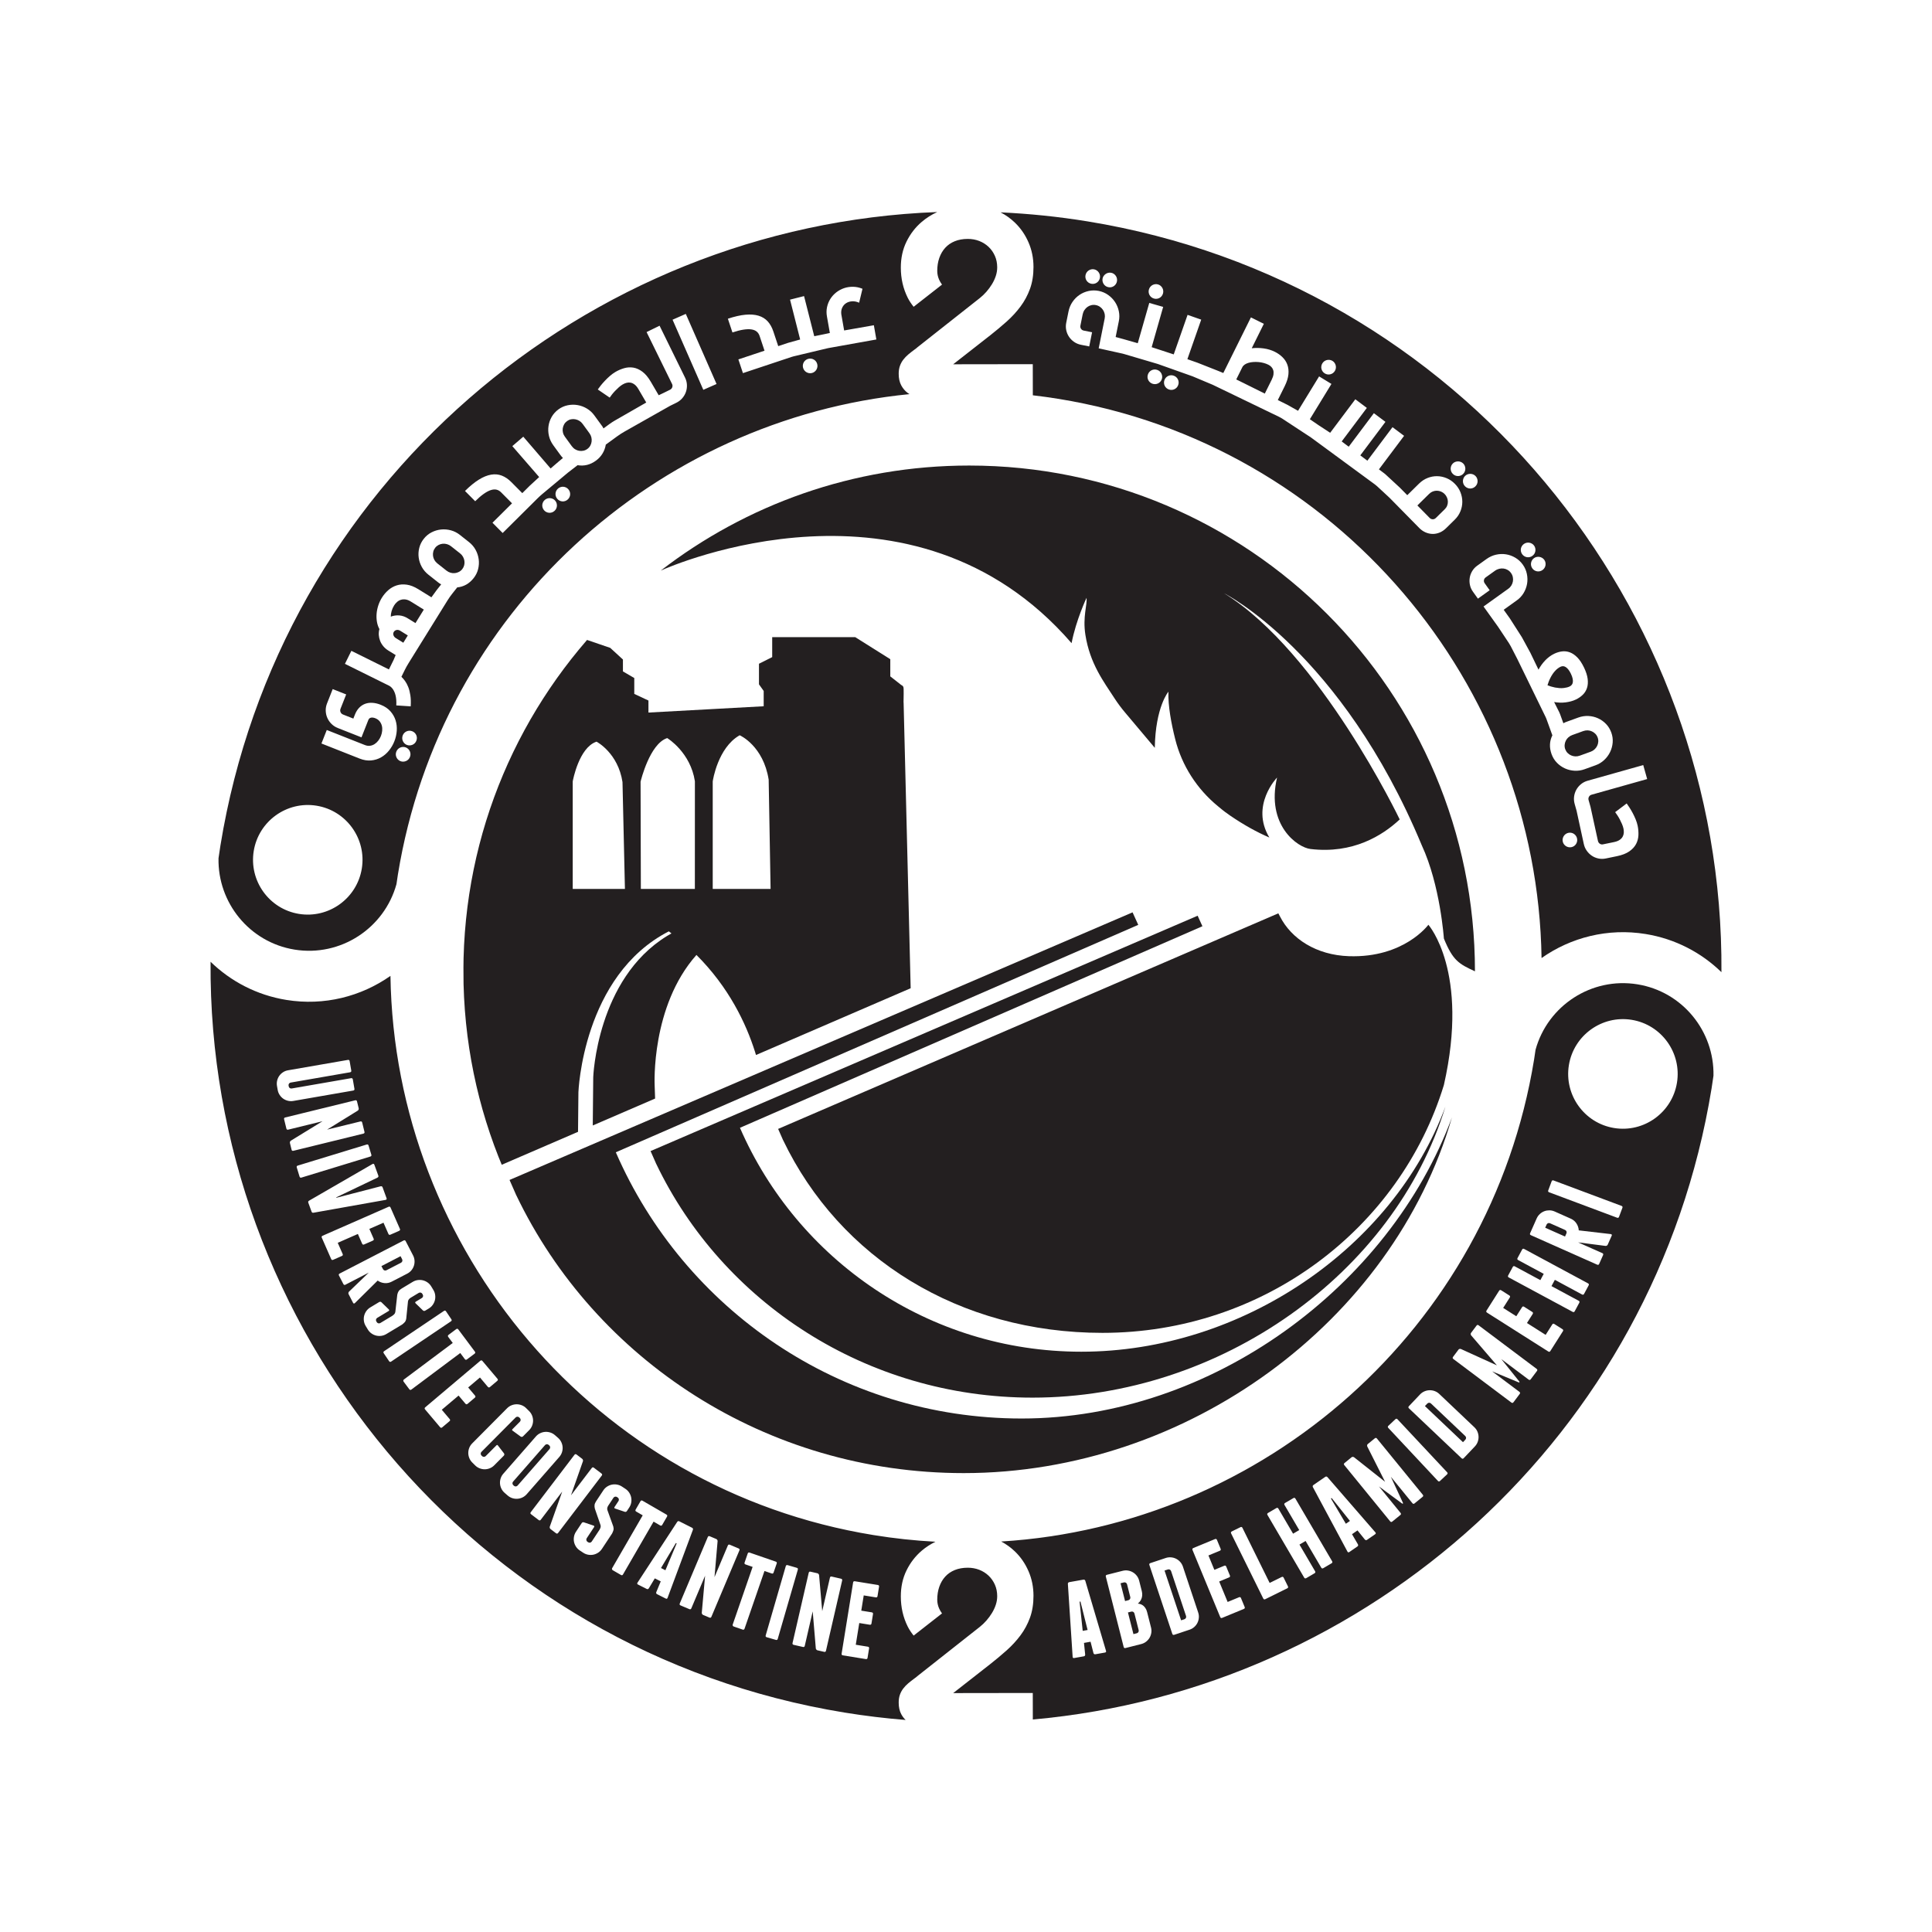 <?xml version="1.0" encoding="UTF-8"?>
<svg xmlns="http://www.w3.org/2000/svg" xmlns:xlink="http://www.w3.org/1999/xlink" width="595.28pt" height="595.28pt" viewBox="0 0 595.28 595.28" version="1.1">
<defs>
<clipPath id="clip1">
  <path d="M 142 195 L 286 195 L 286 360 L 142 360 Z M 142 195 "/>
</clipPath>
<clipPath id="clip2">
  <path d="M 435.977 237.418 C 413.051 182.246 358.66 143.441 295.191 143.441 C 211.02 143.441 142.781 211.676 142.781 295.848 C 142.781 318.668 143.629 340.301 152.617 359.734 Z M 435.977 237.418 "/>
</clipPath>
<clipPath id="clip3">
  <path d="M 454.457 299.277 C 454.457 385.344 384.688 455.113 298.621 455.113 C 212.555 455.113 142.781 385.344 142.781 299.277 C 142.781 213.211 212.555 143.441 298.621 143.441 C 384.688 143.441 454.457 213.211 454.457 299.277 Z M 454.457 299.277 "/>
</clipPath>
</defs>
<g id="surface1">
<path style=" stroke:none;fill-rule:nonzero;fill:rgb(13.699%,12.199%,12.5%);fill-opacity:1;" d="M 314.801 437.066 C 258.812 437.066 210.73 403.301 189.742 355.035 L 350.711 284.965 L 348.961 281.109 L 156.996 363.562 L 158.945 367.988 L 158.934 367.992 C 158.969 368.059 159.004 368.121 159.031 368.188 L 159.082 368.297 L 159.086 368.293 C 183.312 418.844 235.906 453.887 296.926 453.887 C 365.777 453.887 429.113 407.316 447.367 344.297 C 428.113 396.227 373.43 437.066 314.801 437.066 "/>
<path style=" stroke:none;fill-rule:nonzero;fill:rgb(13.699%,12.199%,12.5%);fill-opacity:1;" d="M 333.176 416.484 C 286.086 416.484 245.645 388.086 227.992 347.492 L 370.484 285.391 L 369.012 282.148 L 200.449 354.664 L 202.09 358.383 L 202.082 358.387 C 202.109 358.445 202.137 358.496 202.164 358.555 L 202.203 358.645 L 202.211 358.645 C 222.586 401.156 266.816 430.633 318.141 430.633 C 376.051 430.633 429.609 392.383 445.371 340.938 C 429.18 384.613 382.484 416.484 333.176 416.484 "/>
<path style=" stroke:none;fill-rule:nonzero;fill:rgb(13.699%,12.199%,12.5%);fill-opacity:1;" d="M 444.883 334.316 C 431.352 378.477 389.383 410.676 339.676 410.676 C 295.621 410.676 258.754 387.742 241.262 351.25 L 241.258 351.254 L 241.223 351.176 C 241.199 351.125 241.176 351.078 241.152 351.031 L 241.16 351.027 L 239.754 347.836 L 393.875 281.414 L 394.352 282.316 C 397.883 289.297 405.609 294.277 415.617 294.617 C 432.621 295.195 440.105 284.934 440.105 284.934 C 440.105 284.934 452.828 299.277 444.883 334.316 "/>
<g clip-path="url(#clip1)" clip-rule="nonzero">
<g clip-path="url(#clip2)" clip-rule="nonzero">
<g clip-path="url(#clip3)" clip-rule="nonzero">
<path style=" stroke:none;fill-rule:nonzero;fill:rgb(13.699%,12.199%,12.5%);fill-opacity:1;" d="M 281.73 362.797 L 282.285 375.762 C 282.113 371.82 281.93 367.473 281.73 362.797 Z M 219.602 273.895 L 219.602 240.77 C 219.664 240.309 221.203 230.461 227.77 226.621 L 227.895 226.547 L 228.031 226.605 C 228.102 226.637 235.207 229.863 236.84 240.23 L 237.43 273.895 Z M 231.215 367.973 L 235.695 359.152 L 235.723 364.738 Z M 228.574 369.312 L 228.027 361.762 L 234.562 357.52 Z M 220.246 375.848 L 226.484 364.625 L 226.949 371.035 Z M 217.281 368.73 L 224.98 363.738 L 217.898 376.473 Z M 208.75 384.098 L 215.758 371.551 L 216.324 378.66 Z M 206.617 375.648 L 214.223 370.715 L 206.617 384.336 Z M 203.152 376.504 L 201.711 334.457 C 201.699 334.211 200.531 310.066 214.586 294.234 C 234.637 314.23 235.59 338.688 235.598 338.945 L 235.676 355.332 L 235.613 355.453 L 226.641 361.273 L 226.383 361.215 L 226.184 361.566 L 215.898 368.238 L 215.637 368.184 L 215.438 368.539 Z M 197.457 273.895 L 197.371 240.855 L 197.379 240.824 C 197.492 240.355 200.184 229.336 205.438 227.461 L 205.566 227.414 L 205.684 227.484 C 205.754 227.527 212.754 231.84 214.109 240.723 L 214.098 273.895 Z M 176.465 273.895 L 176.465 240.77 C 176.547 240.297 178.406 230.445 183.668 228.566 L 183.789 228.523 L 183.902 228.582 C 183.965 228.613 190.441 232.074 191.801 240.969 L 192.551 273.895 Z M 283.344 398.324 C 283.195 396.125 282.875 389.301 282.441 379.344 L 278.414 216.43 L 278.395 216.438 C 278.48 211.742 278.461 211.707 278.148 211.391 L 277.891 211.129 L 277.777 211.129 L 274.312 208.406 L 274.312 203.109 L 263.504 196.312 L 237.926 196.312 L 237.926 202.469 L 233.852 204.508 L 233.852 210.855 L 235.305 212.895 L 235.305 217.609 L 199.797 219.551 L 199.797 215.844 L 195.43 213.805 L 195.43 208.91 L 191.934 206.871 L 191.934 203.207 L 188.023 199.621 L 176.633 195.727 L 144.512 196.324 L 136.148 201.059 L 136.438 207.75 L 131.805 210.355 L 131.805 217.562 L 133.832 217.562 L 130.016 391.629 L 128.285 392.727 L 128.551 398.523 L 179.625 401.918 L 179.629 401.52 L 178.863 401.801 L 178.863 395.094 L 177.648 394.828 L 178.219 336.535 C 178.219 336.535 179.477 300.609 206.082 286.961 C 206.082 286.961 206.395 287.203 206.887 287.598 C 206.434 287.848 205.992 288.105 205.559 288.371 C 183.863 301.621 182.785 331.879 182.785 331.879 L 182.27 384.691 L 183.371 384.934 L 183.371 391.012 L 203.402 383.75 L 203.199 377.844 L 203.211 377.855 L 204.871 376.781 L 204.871 386.883 L 203.543 387.836 L 203.715 392.789 L 203.641 390.633 L 228.418 372.848 L 228.707 372.906 L 228.922 372.484 L 235.734 367.598 L 235.887 398.906 L 233.852 398.906 L 233.852 405.441 L 266.562 412.047 L 285.082 403.242 L 285.082 398.324 L 283.344 398.324 "/>
</g>
</g>
</g>
<path style=" stroke:none;fill-rule:nonzero;fill:rgb(13.699%,12.199%,12.5%);fill-opacity:1;" d="M 298.621 143.441 C 262.84 143.441 229.902 155.527 203.598 175.801 C 206.676 174.418 281.289 141.727 330.168 198.168 C 331.555 191.02 334.777 184.211 334.777 184.211 C 335.039 186.312 333.551 190.035 334.426 195.598 C 335.824 204.488 340.059 210.012 343.43 215.207 C 344.422 216.734 345.516 218.191 346.691 219.582 L 355.801 230.406 C 355.805 230.41 355.805 230.414 355.809 230.418 C 356.023 217.766 360.008 213.121 360.008 213.121 C 359.863 217.422 360.871 222.855 362.109 227.777 C 364.145 235.883 368.789 243.086 375.246 248.391 L 376.672 249.562 C 377.188 249.984 377.727 250.379 378.277 250.754 C 378.484 250.898 378.73 251.078 378.984 251.266 C 383.266 254.195 387.309 256.422 391.109 258.055 C 385.156 248.164 393.477 239.582 393.477 239.582 C 390.051 254.227 399.754 261.148 403.809 261.594 C 416.816 263.148 425.941 257.469 431.273 252.484 C 431.273 252.484 406.617 200.945 377.18 182.809 C 377.18 182.809 413.293 200.949 438.07 260.445 C 443.789 272.785 444.883 289.172 444.883 289.172 C 447.652 296.004 449.559 297.02 454.457 299.277 C 454.457 213.211 384.688 143.441 298.621 143.441 "/>
<path style=" stroke:none;fill-rule:nonzero;fill:rgb(13.699%,12.199%,12.5%);fill-opacity:1;" d="M 124.934 184.703 C 124.43 184.637 123.957 184.672 123.523 184.809 C 123.09 184.941 122.695 185.164 122.344 185.473 C 121.988 185.781 121.684 186.137 121.434 186.543 C 121.102 187.078 120.848 187.645 120.672 188.238 C 120.492 188.836 120.406 189.422 120.406 189.996 C 121.25 189.672 122.129 189.547 123.039 189.621 C 123.949 189.699 124.824 190.004 125.66 190.535 L 128.008 191.988 L 130.582 187.828 L 126.527 185.316 C 125.973 184.977 125.441 184.77 124.934 184.703 "/>
<path style=" stroke:none;fill-rule:nonzero;fill:rgb(13.699%,12.199%,12.5%);fill-opacity:1;" d="M 122.758 194.113 C 122.57 194.07 122.387 194.066 122.211 194.102 C 122.031 194.137 121.867 194.199 121.715 194.301 C 121.566 194.398 121.441 194.527 121.344 194.688 C 121.148 195.004 121.109 195.348 121.23 195.715 C 121.352 196.086 121.602 196.387 121.977 196.617 L 124.266 198.035 L 125.652 195.789 L 123.305 194.34 C 123.129 194.227 122.945 194.152 122.758 194.113 "/>
<path style=" stroke:none;fill-rule:nonzero;fill:rgb(13.699%,12.199%,12.5%);fill-opacity:1;" d="M 181.629 133.504 L 179.508 130.594 C 179.234 130.219 178.902 129.91 178.508 129.668 C 178.117 129.43 177.699 129.27 177.258 129.188 C 176.816 129.105 176.379 129.109 175.938 129.195 C 175.496 129.285 175.09 129.469 174.715 129.742 C 174.34 130.02 174.039 130.352 173.82 130.742 C 173.602 131.133 173.461 131.547 173.395 131.98 C 173.328 132.418 173.352 132.859 173.461 133.305 C 173.57 133.754 173.77 134.172 174.059 134.566 L 176.168 137.461 C 176.457 137.855 176.797 138.18 177.191 138.422 C 177.59 138.668 178.004 138.828 178.438 138.898 C 178.871 138.973 179.309 138.965 179.75 138.875 C 180.188 138.785 180.598 138.602 180.973 138.328 C 181.348 138.055 181.645 137.723 181.867 137.328 C 182.086 136.938 182.227 136.52 182.281 136.074 C 182.34 135.629 182.316 135.188 182.211 134.746 C 182.102 134.305 181.91 133.891 181.629 133.504 "/>
<path style=" stroke:none;fill-rule:nonzero;fill:rgb(13.699%,12.199%,12.5%);fill-opacity:1;" d="M 142.664 171.559 C 142.445 171.164 142.148 170.816 141.773 170.52 L 138.949 168.289 C 138.582 168 138.18 167.793 137.738 167.668 C 137.297 167.539 136.852 167.496 136.402 167.535 C 135.957 167.578 135.531 167.703 135.129 167.91 C 134.727 168.121 134.379 168.406 134.09 168.773 C 133.805 169.137 133.605 169.539 133.5 169.973 C 133.391 170.41 133.367 170.848 133.422 171.281 C 133.477 171.719 133.617 172.141 133.844 172.539 C 134.07 172.941 134.375 173.293 134.758 173.598 L 137.566 175.816 C 137.953 176.117 138.367 176.336 138.812 176.465 C 139.262 176.594 139.703 176.637 140.141 176.59 C 140.578 176.543 140.996 176.414 141.395 176.211 C 141.797 176.008 142.141 175.723 142.43 175.355 C 142.715 174.992 142.914 174.59 143.027 174.148 C 143.137 173.707 143.16 173.266 143.094 172.82 C 143.027 172.379 142.887 171.957 142.664 171.559 "/>
<path style=" stroke:none;fill-rule:nonzero;fill:rgb(13.699%,12.199%,12.5%);fill-opacity:1;" d="M 255.355 107.227 C 255.23 107.25 255.105 107.277 254.98 107.305 L 244.586 109.777 C 244.367 109.828 244.152 109.891 243.941 109.961 L 228.91 114.965 L 227.504 110.738 L 235.559 108.055 L 234.047 103.516 C 233.859 102.949 233.559 102.496 233.145 102.156 C 232.73 101.816 232.184 101.598 231.508 101.496 C 230.828 101.395 230.008 101.422 229.047 101.57 C 228.082 101.719 226.961 102.008 225.676 102.434 L 224.27 98.203 C 226.305 97.527 228.102 97.117 229.66 96.973 C 231.223 96.828 232.57 96.93 233.711 97.273 C 234.852 97.617 235.793 98.199 236.535 99.012 C 237.277 99.824 237.859 100.859 238.273 102.105 L 239.785 106.648 L 242.852 105.629 L 246.543 104.605 L 243.426 92.324 L 247.742 91.23 L 250.883 103.594 L 254.07 102.945 L 255.691 102.598 L 254.809 97.59 C 254.617 96.57 254.621 95.594 254.816 94.66 C 255.012 93.727 255.355 92.875 255.84 92.102 C 256.324 91.332 256.934 90.66 257.664 90.086 C 258.398 89.516 259.199 89.082 260.07 88.785 C 260.941 88.492 261.863 88.352 262.836 88.363 C 263.809 88.375 264.777 88.578 265.746 88.977 L 264.711 93.273 C 263.977 92.941 263.262 92.797 262.566 92.836 C 261.871 92.875 261.258 93.059 260.73 93.391 C 260.203 93.719 259.797 94.18 259.512 94.773 C 259.227 95.367 259.125 96.047 259.215 96.812 L 260.094 101.82 L 269.25 100.211 L 270.02 104.598 Z M 251.848 113.07 C 251.801 113.363 251.703 113.637 251.559 113.883 C 251.41 114.133 251.219 114.348 250.984 114.535 C 250.75 114.719 250.48 114.852 250.176 114.93 C 249.867 115.008 249.57 115.02 249.273 114.969 C 248.977 114.918 248.707 114.816 248.461 114.672 C 248.211 114.523 247.996 114.332 247.816 114.094 C 247.637 113.859 247.508 113.586 247.43 113.281 C 247.355 112.977 247.34 112.68 247.387 112.395 C 247.434 112.105 247.527 111.836 247.676 111.59 C 247.824 111.34 248.016 111.129 248.254 110.945 C 248.488 110.766 248.762 110.637 249.066 110.559 C 249.371 110.484 249.668 110.469 249.965 110.512 C 250.258 110.559 250.527 110.652 250.773 110.801 C 251.023 110.949 251.238 111.137 251.414 111.367 C 251.594 111.602 251.723 111.867 251.801 112.172 C 251.879 112.477 251.895 112.777 251.848 113.07 Z M 216.703 120.109 L 207.227 98.508 L 211.305 96.719 L 220.781 118.316 Z M 211.344 120.758 C 211.098 121.465 210.727 122.105 210.227 122.688 C 209.727 123.27 209.117 123.738 208.395 124.094 L 206.449 125.051 L 192.395 132.996 C 191.629 133.43 190.891 133.906 190.18 134.426 L 186.656 136.992 C 186.496 137.977 186.16 138.891 185.652 139.734 C 185.145 140.582 184.465 141.316 183.605 141.941 C 181.867 143.211 179.984 143.676 177.961 143.332 L 175.02 145.602 L 167.098 152.211 C 166.605 152.621 166.133 153.055 165.676 153.504 L 154.879 164.227 L 151.738 161.066 L 157.766 155.082 L 154.391 151.688 C 153.973 151.266 153.504 150.992 152.98 150.871 C 152.457 150.75 151.871 150.797 151.219 151.008 C 150.566 151.219 149.844 151.605 149.047 152.168 C 148.25 152.73 147.371 153.484 146.414 154.438 L 143.273 151.277 C 144.793 149.766 146.223 148.602 147.555 147.777 C 148.887 146.953 150.141 146.441 151.316 146.246 C 152.488 146.047 153.59 146.148 154.617 146.547 C 155.648 146.945 156.625 147.613 157.551 148.547 L 160.926 151.945 L 163.219 149.664 L 166.129 146.988 L 157.855 137.457 L 161.234 134.551 L 169.652 144.344 L 172.117 142.223 L 173.445 141.113 C 173.285 140.953 173.137 140.789 172.996 140.617 C 172.859 140.445 172.719 140.266 172.582 140.078 L 170.473 137.184 C 169.828 136.297 169.387 135.344 169.145 134.324 C 168.906 133.301 168.855 132.289 169.004 131.281 C 169.148 130.273 169.477 129.324 169.992 128.43 C 170.508 127.535 171.203 126.77 172.078 126.129 C 172.945 125.496 173.891 125.078 174.922 124.867 C 175.949 124.656 176.969 124.641 177.977 124.816 C 178.98 124.988 179.934 125.344 180.828 125.883 C 181.723 126.418 182.484 127.113 183.109 127.969 L 185.227 130.879 C 185.383 131.07 185.516 131.254 185.629 131.43 C 185.742 131.605 185.848 131.797 185.941 132.004 L 187.844 130.613 C 188.363 130.238 188.902 129.887 189.461 129.566 L 199.121 124.023 L 196.707 119.891 C 196.344 119.266 195.953 118.801 195.543 118.488 C 195.129 118.176 194.715 117.98 194.289 117.902 C 193.867 117.824 193.453 117.844 193.047 117.953 C 192.637 118.062 192.246 118.227 191.875 118.445 C 191.473 118.68 191.07 118.977 190.672 119.328 C 190.273 119.684 189.891 120.055 189.527 120.434 C 189.164 120.816 188.836 121.191 188.547 121.562 C 188.258 121.934 188.027 122.25 187.859 122.512 L 184.188 120.004 C 184.41 119.672 184.715 119.266 185.102 118.781 C 185.488 118.301 185.922 117.805 186.406 117.293 C 186.887 116.781 187.406 116.285 187.957 115.809 C 188.508 115.332 189.062 114.93 189.629 114.598 C 190.48 114.098 191.375 113.715 192.312 113.445 C 193.246 113.176 194.188 113.117 195.137 113.27 C 196.082 113.426 197.016 113.844 197.934 114.527 C 198.852 115.211 199.723 116.254 200.539 117.652 L 202.953 121.781 L 204.488 121.051 L 206.434 120.094 C 206.777 119.926 207.012 119.668 207.133 119.32 C 207.254 118.977 207.234 118.637 207.07 118.301 L 199.223 102.32 L 203.223 100.355 L 211.07 116.34 C 211.418 117.051 211.613 117.789 211.652 118.555 C 211.688 119.32 211.586 120.055 211.344 120.758 Z M 175.441 153.234 C 175.312 153.504 175.125 153.738 174.887 153.941 C 174.648 154.148 174.387 154.297 174.105 154.387 C 173.82 154.477 173.535 154.512 173.246 154.488 C 172.961 154.465 172.684 154.391 172.418 154.258 C 172.148 154.129 171.914 153.941 171.711 153.703 C 171.504 153.465 171.355 153.203 171.266 152.922 C 171.176 152.637 171.141 152.352 171.164 152.062 C 171.184 151.777 171.262 151.5 171.395 151.23 C 171.523 150.965 171.711 150.73 171.949 150.523 C 172.188 150.32 172.449 150.172 172.73 150.082 C 173.016 149.992 173.301 149.957 173.59 149.98 C 173.875 150 174.152 150.078 174.422 150.211 C 174.688 150.34 174.922 150.527 175.129 150.766 C 175.332 151.004 175.48 151.266 175.57 151.547 C 175.66 151.832 175.695 152.117 175.672 152.402 C 175.652 152.691 175.574 152.969 175.441 153.234 Z M 171.363 156.742 C 171.23 157.012 171.047 157.246 170.809 157.449 C 170.57 157.656 170.309 157.805 170.023 157.895 C 169.742 157.984 169.453 158.02 169.168 157.996 C 168.879 157.973 168.602 157.898 168.336 157.766 C 168.07 157.637 167.836 157.449 167.629 157.211 C 167.426 156.973 167.277 156.711 167.188 156.43 C 167.098 156.145 167.062 155.859 167.082 155.57 C 167.105 155.285 167.184 155.008 167.312 154.738 C 167.445 154.473 167.629 154.238 167.867 154.031 C 168.105 153.828 168.367 153.68 168.652 153.59 C 168.934 153.5 169.219 153.465 169.508 153.488 C 169.797 153.508 170.074 153.586 170.348 153.711 C 170.617 153.84 170.855 154.023 171.059 154.262 C 171.266 154.5 171.41 154.762 171.496 155.051 C 171.582 155.336 171.613 155.625 171.594 155.91 C 171.57 156.199 171.492 156.477 171.363 156.742 Z M 147.32 175.336 C 147.07 176.348 146.609 177.277 145.938 178.129 C 144.59 179.84 142.898 180.789 140.875 180.988 L 139.262 183.027 C 138.785 183.633 138.344 184.262 137.938 184.914 L 125.898 204.309 C 125.473 204.996 125.078 205.703 124.719 206.43 L 123.68 208.535 C 124.043 208.871 124.414 209.297 124.785 209.805 C 125.156 210.312 125.488 210.938 125.781 211.672 C 126.074 212.406 126.293 213.27 126.441 214.254 C 126.594 215.234 126.625 216.363 126.543 217.637 L 122.102 217.348 C 122.137 216.727 122.133 216.164 122.094 215.656 C 122.051 215.148 121.984 214.695 121.887 214.297 C 121.793 213.898 121.68 213.551 121.547 213.254 C 121.418 212.953 121.277 212.688 121.133 212.461 C 120.789 211.941 120.395 211.559 119.945 211.309 L 106.277 204.543 L 108.262 200.531 L 119.832 206.262 L 121.266 203.363 L 121.91 201.836 L 119.621 200.422 C 119.027 200.055 118.52 199.617 118.102 199.109 C 117.684 198.605 117.355 198.062 117.129 197.48 C 116.898 196.898 116.762 196.297 116.715 195.676 C 116.672 195.051 116.73 194.434 116.902 193.828 C 116.531 193.145 116.277 192.395 116.137 191.578 C 116 190.758 115.969 189.926 116.039 189.082 C 116.109 188.234 116.281 187.391 116.555 186.555 C 116.828 185.715 117.191 184.93 117.645 184.195 C 118.203 183.297 118.867 182.508 119.645 181.828 C 120.422 181.152 121.285 180.664 122.238 180.363 C 123.191 180.062 124.227 179.988 125.34 180.148 C 126.457 180.305 127.633 180.766 128.871 181.531 L 132.926 184.039 L 134.551 181.805 L 135.93 180.062 C 135.715 179.957 135.523 179.836 135.352 179.707 C 135.18 179.578 135 179.441 134.816 179.297 L 132.008 177.078 C 131.148 176.398 130.465 175.602 129.961 174.68 C 129.453 173.762 129.137 172.797 129.004 171.789 C 128.871 170.781 128.934 169.777 129.191 168.777 C 129.445 167.777 129.91 166.852 130.582 166 C 131.254 165.148 132.055 164.488 132.984 164.016 C 133.918 163.539 134.891 163.25 135.906 163.148 C 136.922 163.047 137.934 163.133 138.941 163.406 C 139.945 163.684 140.867 164.148 141.699 164.809 L 144.523 167.039 C 145.363 167.703 146.035 168.492 146.535 169.406 C 147.039 170.324 147.355 171.285 147.492 172.301 C 147.629 173.312 147.57 174.324 147.32 175.336 Z M 128.285 228.234 C 128.172 228.527 128.008 228.777 127.801 228.988 C 127.59 229.203 127.355 229.363 127.09 229.48 C 126.824 229.594 126.543 229.656 126.242 229.672 C 125.945 229.684 125.648 229.633 125.355 229.52 C 125.062 229.402 124.812 229.238 124.602 229.023 C 124.395 228.809 124.23 228.57 124.117 228.305 C 124 228.039 123.941 227.762 123.934 227.461 C 123.926 227.164 123.98 226.871 124.094 226.578 C 124.211 226.285 124.371 226.031 124.582 225.82 C 124.789 225.609 125.027 225.445 125.289 225.332 C 125.555 225.219 125.836 225.156 126.133 225.148 C 126.43 225.141 126.727 225.195 127.02 225.309 C 127.312 225.426 127.562 225.59 127.773 225.797 C 127.984 226.004 128.148 226.242 128.266 226.508 C 128.379 226.77 128.441 227.051 128.449 227.348 C 128.453 227.645 128.402 227.941 128.285 228.234 Z M 126.309 233.238 C 126.195 233.531 126.031 233.785 125.824 233.996 C 125.613 234.207 125.379 234.371 125.113 234.484 C 124.848 234.598 124.566 234.664 124.266 234.676 C 123.969 234.691 123.672 234.641 123.379 234.523 C 123.086 234.406 122.836 234.242 122.625 234.027 C 122.414 233.812 122.254 233.574 122.141 233.309 C 122.023 233.047 121.965 232.766 121.953 232.469 C 121.949 232.172 122.004 231.875 122.117 231.582 C 122.234 231.289 122.395 231.039 122.605 230.824 C 122.812 230.613 123.051 230.449 123.312 230.336 C 123.578 230.223 123.859 230.156 124.16 230.145 C 124.461 230.133 124.754 230.184 125.047 230.297 C 125.34 230.414 125.59 230.578 125.801 230.793 C 126.012 231.008 126.172 231.246 126.289 231.512 C 126.402 231.777 126.465 232.059 126.473 232.355 C 126.48 232.652 126.426 232.945 126.309 233.238 Z M 119.848 231.262 C 119.148 232.129 118.336 232.828 117.406 233.355 C 116.477 233.887 115.453 234.199 114.336 234.305 C 113.219 234.406 112.035 234.215 110.789 233.723 L 99.043 229.082 L 100.684 224.922 L 112.434 229.562 C 112.984 229.777 113.516 229.855 114.02 229.781 C 114.52 229.715 114.988 229.539 115.414 229.266 C 115.844 228.988 116.227 228.633 116.562 228.195 C 116.895 227.758 117.164 227.285 117.367 226.777 C 117.57 226.258 117.703 225.719 117.758 225.164 C 117.812 224.609 117.777 224.086 117.648 223.59 C 117.52 223.094 117.289 222.645 116.969 222.242 C 116.645 221.84 116.207 221.527 115.656 221.309 C 115.145 221.109 114.695 221.047 114.309 221.125 C 113.922 221.203 113.652 221.438 113.496 221.828 L 111.379 227.191 L 104.066 224.305 C 103.32 224.008 102.672 223.586 102.125 223.035 C 101.574 222.488 101.152 221.875 100.852 221.191 C 100.551 220.512 100.391 219.781 100.363 219.008 C 100.336 218.234 100.473 217.473 100.766 216.727 L 102.508 212.32 L 106.664 213.965 L 104.926 218.367 C 104.785 218.727 104.785 219.078 104.934 219.422 C 105.078 219.77 105.336 220.012 105.703 220.16 L 108.871 221.41 L 109.352 220.191 C 109.699 219.312 110.145 218.598 110.691 218.043 C 111.234 217.488 111.855 217.09 112.547 216.84 C 113.238 216.594 113.984 216.5 114.789 216.555 C 115.598 216.609 116.434 216.809 117.297 217.148 C 118.543 217.641 119.543 218.312 120.289 219.156 C 121.039 220.004 121.57 220.938 121.891 221.961 C 122.207 222.98 122.324 224.051 122.246 225.172 C 122.164 226.293 121.922 227.371 121.508 228.41 C 121.102 229.441 120.551 230.391 119.848 231.262 Z M 111.477 267.629 C 109.98 276.82 101.297 283.078 92.113 281.586 C 82.934 280.09 76.684 271.398 78.18 262.207 C 79.676 253.016 88.359 246.758 97.539 248.25 C 106.723 249.746 112.973 258.438 111.477 267.629 Z M 304.594 76.059 C 303.766 75.277 302.809 74.676 301.719 74.25 C 300.625 73.824 299.449 73.613 298.18 73.613 C 296.68 73.617 295.348 73.855 294.184 74.328 C 293.02 74.801 292.039 75.473 291.246 76.344 C 290.453 77.215 289.844 78.254 289.418 79.461 C 288.992 80.672 288.781 82.012 288.781 83.484 C 288.785 84.398 288.969 85.281 289.34 86.137 C 289.578 86.684 289.895 87.195 290.25 87.691 L 281.504 94.527 C 280.805 93.641 280.172 92.723 279.672 91.719 C 278.266 88.891 277.562 85.816 277.559 82.484 C 277.555 79.512 278.137 76.828 279.312 74.441 C 280.488 72.051 282.055 70.023 284.008 68.359 C 285.434 67.145 287.023 66.141 288.777 65.332 C 180.387 69.43 86 149.445 67.914 260.535 C 67.703 261.84 67.52 263.141 67.328 264.438 C 67.051 278.125 76.855 290.324 90.738 292.586 C 104.938 294.898 118.414 286.004 122.156 272.422 C 122.301 271.43 122.438 270.434 122.602 269.441 C 135.785 188.461 202.184 129.156 280.223 121.438 C 280.051 121.332 279.883 121.223 279.719 121.105 C 278.879 120.488 278.199 119.695 277.68 118.723 C 277.164 117.75 276.906 116.574 276.902 115.188 C 276.898 114.273 277.023 113.465 277.273 112.758 C 277.523 112.051 277.867 111.41 278.309 110.832 C 278.75 110.258 279.258 109.727 279.832 109.238 C 280.406 108.754 281.016 108.273 281.664 107.801 L 282.547 107.137 L 282.504 107.137 L 301.922 91.816 C 302.629 91.258 303.297 90.613 303.93 89.891 C 304.562 89.168 305.129 88.402 305.625 87.59 C 306.125 86.777 306.523 85.934 306.816 85.047 C 307.109 84.16 307.258 83.262 307.254 82.352 C 307.25 81.086 307.016 79.914 306.543 78.84 C 306.066 77.766 305.418 76.836 304.594 76.059 "/>
<path style=" stroke:none;fill-rule:nonzero;fill:rgb(13.699%,12.199%,12.5%);fill-opacity:1;" d="M 480.473 212.012 C 480.938 212.047 481.402 212.035 481.867 211.98 C 482.566 211.898 483.16 211.742 483.652 211.504 C 483.906 211.383 484.117 211.215 484.285 211.004 C 484.457 210.793 484.566 210.531 484.613 210.215 C 484.66 209.902 484.645 209.527 484.555 209.09 C 484.469 208.652 484.285 208.152 484.016 207.586 C 483.746 207.031 483.473 206.582 483.191 206.246 C 482.914 205.906 482.637 205.66 482.367 205.5 C 482.098 205.34 481.828 205.262 481.566 205.266 C 481.301 205.27 481.051 205.328 480.809 205.445 C 480.547 205.574 480.273 205.738 479.992 205.945 C 479.711 206.152 479.457 206.383 479.23 206.637 C 478.902 206.977 478.609 207.34 478.359 207.727 C 478.105 208.113 477.879 208.508 477.68 208.906 C 477.477 209.309 477.305 209.699 477.16 210.09 C 477.016 210.473 476.898 210.824 476.805 211.141 C 477.109 211.266 477.465 211.391 477.859 211.516 C 478.258 211.641 478.676 211.746 479.117 211.832 C 479.559 211.914 480.012 211.973 480.473 212.012 "/>
<path style=" stroke:none;fill-rule:nonzero;fill:rgb(13.699%,12.199%,12.5%);fill-opacity:1;" d="M 445.109 152.211 C 444.781 151.879 444.41 151.629 444.004 151.461 C 443.59 151.293 443.168 151.203 442.738 151.195 C 442.305 151.188 441.883 151.266 441.469 151.426 C 441.055 151.59 440.68 151.836 440.34 152.172 L 436.715 155.738 L 440.488 159.574 C 440.758 159.848 441.074 159.988 441.438 160 C 441.801 160.012 442.133 159.871 442.43 159.578 L 445.133 156.918 C 445.465 156.605 445.711 156.246 445.875 155.844 C 446.039 155.438 446.117 155.02 446.113 154.59 C 446.109 154.16 446.023 153.742 445.852 153.328 C 445.684 152.914 445.434 152.543 445.109 152.211 "/>
<path style=" stroke:none;fill-rule:nonzero;fill:rgb(13.699%,12.199%,12.5%);fill-opacity:1;" d="M 391.734 113.062 C 391.469 112.785 391.16 112.555 390.805 112.379 C 390.348 112.152 389.852 111.965 389.316 111.824 C 388.781 111.684 388.242 111.59 387.695 111.551 C 387.152 111.508 386.617 111.504 386.098 111.547 C 385.578 111.586 385.098 111.672 384.656 111.805 C 384.211 111.934 383.828 112.113 383.504 112.336 C 383.18 112.559 382.938 112.824 382.785 113.137 L 380.91 116.91 L 389.707 121.273 L 391.828 117 C 392.129 116.395 392.309 115.852 392.379 115.363 C 392.441 114.875 392.418 114.441 392.305 114.059 C 392.188 113.676 391.996 113.344 391.734 113.062 "/>
<path style=" stroke:none;fill-rule:nonzero;fill:rgb(13.699%,12.199%,12.5%);fill-opacity:1;" d="M 482.984 231.992 C 483.301 232.32 483.664 232.57 484.078 232.75 C 484.488 232.93 484.922 233.031 485.375 233.051 C 485.828 233.074 486.281 233.004 486.73 232.84 L 490.113 231.617 C 490.551 231.457 490.941 231.223 491.281 230.914 C 491.621 230.605 491.895 230.25 492.094 229.848 C 492.297 229.449 492.414 229.02 492.449 228.57 C 492.484 228.117 492.422 227.672 492.262 227.234 C 492.105 226.797 491.867 226.414 491.555 226.098 C 491.238 225.777 490.883 225.523 490.48 225.344 C 490.082 225.156 489.652 225.059 489.191 225.035 C 488.73 225.02 488.273 225.094 487.812 225.258 L 484.445 226.477 C 483.984 226.645 483.582 226.883 483.234 227.195 C 482.891 227.504 482.621 227.859 482.434 228.258 C 482.242 228.652 482.129 229.074 482.09 229.523 C 482.055 229.969 482.113 230.41 482.273 230.848 C 482.434 231.285 482.672 231.668 482.984 231.992 "/>
<path style=" stroke:none;fill-rule:nonzero;fill:rgb(13.699%,12.199%,12.5%);fill-opacity:1;" d="M 489.469 246.516 L 490.059 248.602 L 492.344 259.07 C 492.422 259.445 492.609 259.742 492.906 259.953 C 493.207 260.164 493.535 260.234 493.887 260.16 L 497.309 259.457 C 498.016 259.309 498.586 259.094 499.012 258.801 C 499.441 258.512 499.758 258.18 499.965 257.801 C 500.172 257.426 500.289 257.027 500.316 256.605 C 500.344 256.184 500.312 255.762 500.227 255.34 C 500.133 254.883 499.98 254.41 499.77 253.918 C 499.562 253.426 499.336 252.949 499.094 252.488 C 498.848 252.027 498.598 251.602 498.336 251.207 C 498.078 250.816 497.852 250.488 497.656 250.234 L 501.207 247.555 C 501.453 247.887 501.742 248.312 502.074 248.832 C 502.41 249.352 502.738 249.918 503.07 250.535 C 503.398 251.152 503.699 251.797 503.977 252.469 C 504.254 253.145 504.457 253.801 504.59 254.441 C 504.789 255.41 504.867 256.383 504.824 257.352 C 504.781 258.324 504.535 259.234 504.086 260.082 C 503.633 260.93 502.938 261.68 501.996 262.332 C 501.055 262.984 499.789 263.477 498.207 263.801 L 494.781 264.508 C 494.008 264.668 493.246 264.672 492.504 264.516 C 491.758 264.359 491.074 264.074 490.461 263.66 C 489.848 263.246 489.32 262.723 488.883 262.094 C 488.441 261.465 488.141 260.758 487.98 259.973 L 485.77 249.809 L 485.18 247.723 C 484.965 246.949 484.902 246.184 485.004 245.422 C 485.105 244.664 485.336 243.961 485.699 243.312 C 486.062 242.664 486.539 242.098 487.137 241.609 C 487.73 241.121 488.41 240.773 489.172 240.559 L 506.309 235.734 L 507.52 240.039 L 490.383 244.863 C 490.023 244.965 489.758 245.176 489.582 245.496 C 489.406 245.816 489.367 246.156 489.469 246.516 Z M 485.926 259.262 C 485.863 259.555 485.758 259.82 485.598 260.062 C 485.441 260.301 485.242 260.508 485.004 260.676 C 484.762 260.844 484.488 260.957 484.184 261.023 C 483.875 261.086 483.574 261.09 483.281 261.027 C 482.992 260.969 482.727 260.859 482.484 260.703 C 482.242 260.547 482.035 260.344 481.859 260.102 C 481.684 259.855 481.566 259.582 481.504 259.273 C 481.438 258.965 481.438 258.664 481.504 258.371 C 481.566 258.078 481.68 257.812 481.84 257.57 C 481.996 257.332 482.199 257.125 482.441 256.957 C 482.688 256.785 482.965 256.672 483.273 256.605 C 483.578 256.543 483.875 256.543 484.164 256.602 C 484.449 256.66 484.711 256.77 484.953 256.93 C 485.191 257.09 485.398 257.289 485.566 257.535 C 485.738 257.777 485.855 258.055 485.918 258.363 C 485.98 258.672 485.984 258.969 485.926 259.262 Z M 478.066 232.371 C 477.328 230.324 477.406 228.387 478.309 226.562 L 476.469 221.48 C 476.406 221.309 476.336 221.141 476.254 220.98 L 467.512 203.055 L 465.496 199.133 C 465.324 198.801 465.137 198.48 464.934 198.176 L 461.578 193.121 L 457.102 186.871 L 464.727 181.406 C 465.117 181.129 465.43 180.793 465.672 180.398 C 465.91 180.004 466.07 179.586 466.148 179.145 C 466.227 178.703 466.219 178.258 466.125 177.809 C 466.031 177.359 465.848 176.938 465.566 176.551 C 465.289 176.16 464.953 175.852 464.559 175.621 C 464.16 175.387 463.742 175.238 463.297 175.18 C 462.852 175.117 462.398 175.145 461.934 175.254 C 461.469 175.367 461.031 175.566 460.625 175.859 L 457.754 177.914 C 457.461 178.125 457.285 178.402 457.227 178.754 C 457.172 179.102 457.25 179.43 457.469 179.73 L 458.992 181.863 L 455.371 184.457 L 453.848 182.324 C 453.383 181.684 453.07 180.988 452.91 180.242 C 452.754 179.5 452.73 178.762 452.844 178.035 C 452.961 177.309 453.215 176.617 453.605 175.965 C 454 175.309 454.516 174.754 455.16 174.293 L 458.027 172.238 C 458.938 171.586 459.91 171.145 460.945 170.91 C 461.984 170.676 463.008 170.637 464.016 170.797 C 465.023 170.953 465.98 171.301 466.887 171.836 C 467.789 172.367 468.559 173.074 469.191 173.957 C 469.82 174.836 470.242 175.797 470.453 176.832 C 470.668 177.867 470.688 178.891 470.512 179.898 C 470.336 180.902 469.977 181.855 469.434 182.754 C 468.887 183.652 468.176 184.41 467.297 185.023 L 463.309 187.883 L 465.199 190.527 L 468.902 196.312 L 471.523 201.121 L 474.035 206.328 C 474.309 205.82 474.617 205.332 474.957 204.855 C 475.297 204.383 475.688 203.914 476.125 203.457 L 476.109 203.465 C 476.504 203.055 476.938 202.676 477.402 202.328 C 477.867 201.98 478.359 201.684 478.871 201.434 C 479.66 201.055 480.461 200.812 481.277 200.711 C 482.094 200.605 482.902 200.703 483.695 200.996 C 484.492 201.293 485.258 201.812 485.992 202.559 C 486.727 203.301 487.41 204.332 488.043 205.641 C 488.68 206.965 489.062 208.148 489.188 209.203 C 489.312 210.254 489.242 211.184 488.973 211.992 C 488.703 212.801 488.273 213.492 487.68 214.07 C 487.082 214.648 486.387 215.133 485.59 215.516 C 485.098 215.754 484.582 215.945 484.043 216.09 C 483.504 216.23 482.961 216.34 482.414 216.41 C 481.793 216.488 481.18 216.516 480.578 216.488 C 479.977 216.461 479.402 216.398 478.852 216.305 L 480.402 219.387 C 480.512 219.602 480.605 219.816 480.684 220.039 L 481.699 222.844 C 481.902 222.723 482.105 222.621 482.305 222.539 C 482.504 222.465 482.715 222.383 482.934 222.305 L 486.301 221.086 C 487.332 220.715 488.371 220.555 489.418 220.609 C 490.465 220.66 491.453 220.898 492.379 221.32 C 493.305 221.738 494.125 222.32 494.844 223.066 C 495.559 223.812 496.098 224.691 496.469 225.711 C 496.836 226.73 496.977 227.758 496.891 228.801 C 496.801 229.844 496.535 230.82 496.086 231.738 C 495.637 232.656 495.031 233.473 494.266 234.184 C 493.504 234.891 492.621 235.43 491.625 235.789 L 488.238 237.012 C 487.23 237.379 486.207 237.531 485.164 237.477 C 484.125 237.422 483.137 237.184 482.203 236.766 C 481.273 236.348 480.441 235.766 479.715 235.02 C 478.984 234.273 478.438 233.391 478.066 232.371 Z M 451.402 149.84 C 451.184 149.613 451.016 149.363 450.906 149.086 C 450.801 148.812 450.746 148.527 450.746 148.238 C 450.75 147.953 450.805 147.668 450.914 147.391 C 451.023 147.109 451.191 146.859 451.414 146.641 C 451.641 146.418 451.891 146.258 452.172 146.152 C 452.453 146.047 452.738 145.996 453.027 145.996 C 453.316 146 453.598 146.055 453.879 146.164 C 454.156 146.273 454.406 146.441 454.629 146.664 C 454.848 146.891 455.012 147.141 455.117 147.422 C 455.223 147.703 455.273 147.988 455.27 148.277 C 455.266 148.562 455.211 148.848 455.098 149.121 C 454.98 149.395 454.812 149.645 454.59 149.863 C 454.367 150.086 454.113 150.25 453.84 150.359 C 453.562 150.469 453.277 150.52 452.992 150.52 C 452.703 150.516 452.422 150.461 452.145 150.344 C 451.871 150.23 451.621 150.062 451.402 149.84 Z M 449.98 157.535 C 449.594 158.488 449.02 159.34 448.258 160.094 L 445.555 162.754 C 444.934 163.363 444.258 163.816 443.531 164.105 C 442.801 164.398 442.07 164.531 441.34 164.512 C 440.605 164.488 439.895 164.324 439.199 164.016 C 438.508 163.711 437.879 163.27 437.312 162.699 L 428.148 153.383 L 424.297 149.812 C 424.102 149.629 423.895 149.457 423.676 149.297 L 403.945 134.805 L 395.211 129.07 C 394.824 128.816 394.418 128.59 394.004 128.387 L 373.672 118.566 L 367.445 115.949 L 356.75 112.152 L 346.246 109.051 C 346.121 109.016 345.996 108.98 345.867 108.953 L 338.523 107.328 L 340.371 98.129 C 340.465 97.66 340.465 97.203 340.371 96.75 C 340.277 96.297 340.109 95.883 339.863 95.508 C 339.621 95.133 339.309 94.809 338.934 94.547 C 338.562 94.281 338.141 94.102 337.672 94.008 C 337.203 93.91 336.746 93.914 336.297 94.016 C 335.852 94.113 335.441 94.293 335.074 94.555 C 334.707 94.812 334.395 95.141 334.129 95.539 C 333.863 95.938 333.684 96.383 333.586 96.871 L 332.891 100.332 C 332.816 100.688 332.883 101.012 333.078 101.305 C 333.273 101.602 333.555 101.785 333.918 101.859 L 336.488 102.375 L 335.609 106.742 L 333.039 106.227 C 332.266 106.07 331.562 105.777 330.938 105.34 C 330.312 104.906 329.793 104.383 329.383 103.773 C 328.973 103.16 328.684 102.484 328.527 101.738 C 328.367 100.992 328.367 100.23 328.52 99.457 L 329.219 95.996 C 329.438 94.898 329.848 93.91 330.445 93.035 C 331.043 92.156 331.766 91.434 332.609 90.859 C 333.457 90.285 334.391 89.887 335.418 89.66 C 336.441 89.434 337.488 89.426 338.551 89.637 C 339.609 89.852 340.574 90.266 341.438 90.879 C 342.301 91.492 343.012 92.227 343.57 93.078 C 344.129 93.934 344.516 94.875 344.73 95.906 C 344.945 96.934 344.941 97.973 344.719 99.023 L 343.75 103.836 L 346.16 104.492 L 350.562 105.75 L 354.109 93.336 L 358.391 94.559 L 354.848 106.973 L 357.941 107.98 L 361.645 109.199 L 365.91 97.012 L 370.113 98.484 L 365.852 110.672 L 368.918 111.742 L 375.34 114.277 L 376.922 114.93 L 385.426 97.793 L 389.414 99.773 L 385.68 107.301 C 386.895 107.16 388.121 107.18 389.359 107.352 C 390.602 107.523 391.742 107.871 392.785 108.387 C 393.684 108.832 394.473 109.387 395.148 110.051 C 395.828 110.711 396.332 111.484 396.652 112.363 C 396.977 113.246 397.086 114.238 396.984 115.336 C 396.879 116.438 396.496 117.652 395.836 118.988 L 393.715 123.262 L 396.609 124.699 L 399.949 126.574 L 406.438 115.973 L 410.238 118.297 L 403.59 129.172 L 406.27 131.008 L 409.848 133.348 L 417.598 123.02 L 421.145 125.684 L 413.398 136.012 L 415.562 137.637 L 423.312 127.309 L 426.879 129.98 L 419.129 140.309 L 421.309 141.945 L 429.055 131.617 L 432.621 134.289 L 424.871 144.617 L 426.562 145.887 C 426.676 145.973 426.785 146.062 426.891 146.16 L 431.324 150.258 L 433.602 152.574 L 437.227 149.008 C 438.023 148.227 438.906 147.645 439.871 147.266 C 440.84 146.883 441.82 146.703 442.816 146.719 C 443.812 146.734 444.781 146.941 445.727 147.336 C 446.672 147.73 447.523 148.312 448.281 149.086 C 449.043 149.855 449.613 150.723 449.992 151.68 C 450.371 152.641 450.562 153.617 450.562 154.613 C 450.562 155.609 450.367 156.586 449.98 157.535 Z M 363.027 118.625 C 362.926 118.922 362.773 119.18 362.574 119.398 C 362.371 119.617 362.141 119.789 361.883 119.914 C 361.621 120.043 361.344 120.113 361.047 120.133 C 360.75 120.152 360.453 120.109 360.156 120.008 C 359.859 119.902 359.602 119.75 359.383 119.551 C 359.16 119.352 358.988 119.121 358.863 118.859 C 358.738 118.602 358.668 118.32 358.648 118.023 C 358.629 117.73 358.672 117.434 358.773 117.137 C 358.879 116.84 359.031 116.578 359.23 116.359 C 359.43 116.141 359.66 115.969 359.922 115.844 C 360.18 115.719 360.461 115.645 360.758 115.625 C 361.051 115.605 361.348 115.648 361.645 115.754 C 361.941 115.855 362.199 116.008 362.422 116.211 C 362.641 116.41 362.812 116.641 362.938 116.898 C 363.062 117.156 363.137 117.438 363.156 117.734 C 363.176 118.031 363.133 118.328 363.027 118.625 Z M 357.965 116.852 C 357.863 117.148 357.707 117.406 357.5 117.625 C 357.297 117.844 357.062 118.016 356.805 118.141 C 356.543 118.266 356.266 118.336 355.969 118.355 C 355.672 118.375 355.375 118.332 355.078 118.23 C 354.781 118.125 354.523 117.973 354.301 117.773 C 354.082 117.57 353.91 117.344 353.785 117.082 C 353.66 116.824 353.59 116.547 353.566 116.246 C 353.551 115.949 353.59 115.656 353.695 115.359 C 353.801 115.062 353.949 114.801 354.152 114.582 C 354.352 114.363 354.582 114.191 354.84 114.066 C 355.102 113.941 355.379 113.867 355.676 113.848 C 355.973 113.828 356.27 113.871 356.566 113.977 C 356.863 114.078 357.121 114.23 357.344 114.43 C 357.562 114.633 357.734 114.859 357.859 115.121 C 357.984 115.383 358.059 115.66 358.086 115.961 C 358.109 116.258 358.07 116.555 357.965 116.852 Z M 334.465 84.773 C 334.527 84.465 334.645 84.188 334.812 83.941 C 334.98 83.695 335.184 83.492 335.422 83.336 C 335.664 83.176 335.93 83.062 336.223 82.996 C 336.516 82.93 336.816 82.926 337.125 82.988 C 337.43 83.051 337.707 83.168 337.953 83.344 C 338.195 83.516 338.398 83.723 338.559 83.965 C 338.719 84.203 338.828 84.469 338.887 84.762 C 338.949 85.051 338.945 85.352 338.887 85.66 C 338.824 85.969 338.707 86.246 338.539 86.492 C 338.371 86.734 338.168 86.938 337.93 87.098 C 337.688 87.258 337.422 87.367 337.133 87.43 C 336.84 87.488 336.539 87.488 336.23 87.426 C 335.926 87.363 335.648 87.25 335.402 87.082 C 335.156 86.91 334.953 86.711 334.793 86.469 C 334.633 86.227 334.523 85.965 334.465 85.672 C 334.402 85.379 334.402 85.078 334.465 84.773 Z M 339.723 85.828 C 339.785 85.52 339.902 85.242 340.078 85 C 340.254 84.758 340.461 84.555 340.699 84.395 C 340.938 84.234 341.203 84.121 341.496 84.055 C 341.789 83.988 342.09 83.988 342.398 84.051 C 342.707 84.109 342.98 84.23 343.219 84.402 C 343.457 84.574 343.656 84.781 343.816 85.02 C 343.977 85.262 344.086 85.527 344.145 85.816 C 344.207 86.109 344.207 86.41 344.145 86.719 C 344.082 87.023 343.969 87.301 343.797 87.547 C 343.633 87.793 343.426 87.996 343.188 88.156 C 342.945 88.316 342.684 88.426 342.398 88.488 C 342.113 88.547 341.816 88.547 341.508 88.484 C 341.199 88.426 340.922 88.309 340.676 88.141 C 340.43 87.973 340.23 87.77 340.07 87.527 C 339.91 87.289 339.797 87.023 339.73 86.73 C 339.664 86.438 339.664 86.137 339.723 85.828 Z M 354 89.199 C 354.086 88.895 354.223 88.629 354.41 88.398 C 354.598 88.168 354.816 87.98 355.066 87.84 C 355.32 87.699 355.594 87.609 355.891 87.566 C 356.188 87.523 356.488 87.547 356.789 87.633 C 357.094 87.719 357.359 87.859 357.59 88.051 C 357.816 88.246 358.004 88.469 358.145 88.719 C 358.281 88.973 358.371 89.246 358.406 89.539 C 358.445 89.836 358.422 90.133 358.336 90.438 C 358.246 90.738 358.109 91.004 357.926 91.238 C 357.738 91.469 357.516 91.652 357.266 91.793 C 357.012 91.934 356.738 92.023 356.445 92.059 C 356.148 92.098 355.852 92.07 355.547 91.984 C 355.246 91.898 354.977 91.762 354.746 91.574 C 354.516 91.387 354.328 91.168 354.191 90.914 C 354.051 90.664 353.961 90.391 353.926 90.094 C 353.887 89.801 353.914 89.5 354 89.199 Z M 407.129 112.801 C 407.172 112.504 407.273 112.223 407.438 111.957 C 407.602 111.688 407.805 111.469 408.047 111.293 C 408.289 111.121 408.551 111.004 408.832 110.934 C 409.113 110.867 409.402 110.852 409.699 110.891 C 409.996 110.93 410.277 111.031 410.547 111.195 C 410.816 111.359 411.035 111.562 411.203 111.812 C 411.371 112.059 411.492 112.32 411.559 112.602 C 411.625 112.883 411.637 113.172 411.594 113.465 C 411.551 113.758 411.449 114.039 411.285 114.309 C 411.121 114.574 410.914 114.797 410.676 114.969 C 410.434 115.141 410.172 115.262 409.891 115.328 C 409.609 115.398 409.324 115.41 409.027 115.367 C 408.734 115.324 408.453 115.219 408.184 115.055 C 407.918 114.891 407.695 114.688 407.523 114.445 C 407.352 114.203 407.23 113.941 407.164 113.66 C 407.094 113.383 407.082 113.094 407.129 112.801 Z M 447.141 143.555 C 447.25 143.273 447.418 143.023 447.641 142.805 C 447.863 142.582 448.117 142.422 448.398 142.316 C 448.68 142.211 448.965 142.16 449.254 142.16 C 449.539 142.164 449.824 142.219 450.105 142.328 C 450.383 142.438 450.633 142.605 450.855 142.828 C 451.074 143.055 451.238 143.305 451.34 143.586 C 451.445 143.867 451.496 144.152 451.496 144.441 C 451.492 144.73 451.434 145.012 451.32 145.285 C 451.207 145.562 451.039 145.809 450.816 146.027 C 450.59 146.25 450.34 146.414 450.062 146.523 C 449.785 146.633 449.504 146.684 449.215 146.684 C 448.93 146.68 448.645 146.621 448.371 146.512 C 448.098 146.398 447.848 146.227 447.629 146.004 C 447.406 145.777 447.242 145.527 447.133 145.254 C 447.023 144.977 446.973 144.691 446.973 144.406 C 446.977 144.117 447.031 143.832 447.141 143.555 Z M 468.605 169.074 C 468.652 168.793 468.754 168.523 468.91 168.27 C 469.062 168.016 469.27 167.797 469.523 167.613 C 469.781 167.43 470.055 167.305 470.344 167.242 C 470.633 167.176 470.922 167.168 471.207 167.215 C 471.488 167.262 471.762 167.359 472.02 167.512 C 472.277 167.66 472.5 167.867 472.684 168.121 C 472.867 168.379 472.988 168.652 473.047 168.945 C 473.109 169.238 473.113 169.527 473.066 169.812 C 473.02 170.098 472.922 170.367 472.766 170.621 C 472.609 170.875 472.406 171.094 472.148 171.277 C 471.895 171.461 471.621 171.586 471.328 171.648 C 471.039 171.715 470.754 171.723 470.469 171.676 C 470.184 171.629 469.914 171.527 469.66 171.371 C 469.406 171.219 469.188 171.012 469.004 170.758 C 468.82 170.504 468.699 170.227 468.633 169.938 C 468.566 169.648 468.559 169.359 468.605 169.074 Z M 474.34 171.59 C 474.625 171.637 474.895 171.734 475.152 171.887 C 475.414 172.035 475.633 172.242 475.816 172.496 C 476 172.754 476.121 173.023 476.176 173.312 C 476.234 173.602 476.238 173.891 476.191 174.176 C 476.145 174.457 476.043 174.727 475.887 174.98 C 475.734 175.234 475.527 175.453 475.273 175.637 C 475.02 175.82 474.742 175.945 474.453 176.008 C 474.164 176.074 473.875 176.082 473.594 176.035 C 473.309 175.988 473.039 175.891 472.789 175.738 C 472.539 175.59 472.32 175.387 472.141 175.133 C 471.953 174.875 471.832 174.602 471.766 174.312 C 471.703 174.023 471.691 173.734 471.738 173.449 C 471.789 173.164 471.887 172.895 472.039 172.637 C 472.188 172.379 472.395 172.156 472.648 171.973 C 472.902 171.789 473.18 171.668 473.473 171.609 C 473.766 171.547 474.055 171.539 474.34 171.59 Z M 335.039 68.203 C 326.078 66.746 317.156 65.84 308.297 65.43 C 309.934 66.285 311.406 67.34 312.711 68.598 C 314.484 70.305 315.879 72.328 316.895 74.668 C 317.918 77.008 318.43 79.535 318.434 82.246 C 318.438 84.75 318.078 86.996 317.363 88.984 C 316.641 90.973 315.664 92.797 314.43 94.445 C 313.199 96.098 311.777 97.641 310.176 99.07 C 308.57 100.504 306.887 101.91 305.121 103.301 L 293.691 112.242 L 318.215 112.207 L 318.23 121.797 C 320.863 122.105 323.496 122.465 326.137 122.895 C 412.145 136.898 473.711 210.93 474.977 295.188 C 483.984 288.852 495.367 285.883 507.066 287.789 C 516.207 289.277 524.215 293.527 530.402 299.539 C 531.242 186.812 449.691 86.871 335.039 68.203 "/>
<path style=" stroke:none;fill-rule:nonzero;fill:rgb(13.699%,12.199%,12.5%);fill-opacity:1;" d="M 410.082 461.715 L 414.68 469.492 L 415.938 468.625 L 410.301 461.562 L 410.082 461.715 "/>
<path style=" stroke:none;fill-rule:nonzero;fill:rgb(13.699%,12.199%,12.5%);fill-opacity:1;" d="M 360.832 484.082 C 360.762 483.871 360.629 483.719 360.434 483.617 C 360.238 483.52 360.031 483.508 359.824 483.578 L 358.812 483.914 L 363.922 499.25 L 364.93 498.914 C 365.141 498.844 365.297 498.711 365.395 498.516 C 365.492 498.316 365.508 498.113 365.438 497.902 L 360.832 484.082 "/>
<path style=" stroke:none;fill-rule:nonzero;fill:rgb(13.699%,12.199%,12.5%);fill-opacity:1;" d="M 440.902 432.434 C 440.738 432.281 440.551 432.207 440.328 432.211 C 440.109 432.219 439.926 432.301 439.773 432.461 L 439.039 433.234 L 450.766 444.359 L 451.496 443.586 C 451.652 443.426 451.723 443.238 451.719 443.016 C 451.715 442.797 451.629 442.609 451.469 442.461 L 440.902 432.434 "/>
<path style=" stroke:none;fill-rule:nonzero;fill:rgb(13.699%,12.199%,12.5%);fill-opacity:1;" d="M 348.168 492.684 C 348.281 492.492 348.312 492.293 348.258 492.078 L 347.262 488.145 C 347.203 487.93 347.082 487.766 346.895 487.652 C 346.707 487.539 346.504 487.512 346.289 487.566 L 345.258 487.828 L 346.648 493.309 L 347.68 493.047 C 347.895 492.992 348.059 492.871 348.168 492.684 "/>
<path style=" stroke:none;fill-rule:nonzero;fill:rgb(13.699%,12.199%,12.5%);fill-opacity:1;" d="M 349.539 497.141 C 349.484 496.926 349.363 496.762 349.176 496.648 C 348.984 496.535 348.785 496.504 348.57 496.562 L 347.539 496.824 L 349.23 503.496 L 350.262 503.234 C 350.477 503.18 350.641 503.059 350.75 502.871 C 350.863 502.68 350.895 502.48 350.84 502.266 L 349.539 497.141 "/>
<path style=" stroke:none;fill-rule:nonzero;fill:rgb(13.699%,12.199%,12.5%);fill-opacity:1;" d="M 332.641 493.508 L 333.598 502.492 L 335.105 502.223 L 332.902 493.461 L 332.641 493.508 "/>
<path style=" stroke:none;fill-rule:nonzero;fill:rgb(13.699%,12.199%,12.5%);fill-opacity:1;" d="M 482.234 378.973 L 477.586 376.906 C 477.383 376.816 477.18 376.809 476.973 376.887 C 476.77 376.969 476.621 377.109 476.531 377.309 L 476.098 378.281 L 482.207 381 L 482.641 380.027 C 482.73 379.824 482.734 379.621 482.656 379.414 C 482.578 379.211 482.438 379.062 482.234 378.973 "/>
<path style=" stroke:none;fill-rule:nonzero;fill:rgb(13.699%,12.199%,12.5%);fill-opacity:1;" d="M 516.699 333.605 C 515.203 342.797 506.516 349.055 497.336 347.562 C 488.156 346.066 481.902 337.375 483.398 328.184 C 484.895 318.992 493.582 312.734 502.762 314.227 C 511.941 315.723 518.195 324.414 516.699 333.605 Z M 499.887 372.148 L 498.848 374.922 C 498.738 375.215 498.539 375.305 498.246 375.195 L 477.312 367.363 C 477.023 367.258 476.934 367.059 477.043 366.766 L 478.078 363.992 C 478.188 363.703 478.387 363.613 478.676 363.719 L 499.609 371.551 C 499.902 371.66 499.992 371.859 499.887 372.148 Z M 496.594 380.734 L 495.363 383.5 C 495.309 383.621 495.219 383.719 495.086 383.797 C 494.957 383.871 494.82 383.902 494.68 383.887 L 486.25 382.797 L 494.121 386.297 L 493.805 386.191 C 493.988 386.32 494.031 386.5 493.93 386.723 L 492.73 389.426 C 492.602 389.711 492.398 389.789 492.113 389.664 L 471.691 380.582 C 471.406 380.457 471.328 380.25 471.457 379.969 L 473.48 375.406 C 473.719 374.883 474.039 374.43 474.449 374.055 C 474.859 373.68 475.312 373.395 475.809 373.203 C 476.309 373.012 476.836 372.922 477.391 372.922 C 477.945 372.93 478.488 373.047 479.016 373.281 L 483.969 375.484 C 484.719 375.816 485.305 376.309 485.73 376.961 C 486.16 377.609 486.395 378.324 486.441 379.094 L 496.305 380.242 C 496.613 380.309 496.711 380.473 496.594 380.734 Z M 489.484 396.051 L 488.082 398.656 C 487.934 398.934 487.723 398.996 487.449 398.848 L 479.074 394.336 L 478.035 396.27 L 486.41 400.781 C 486.684 400.926 486.746 401.137 486.598 401.41 L 485.195 404.016 C 485.047 404.289 484.84 404.355 484.566 404.207 L 464.887 393.609 C 464.613 393.465 464.551 393.254 464.695 392.98 L 466.102 390.371 C 466.246 390.098 466.457 390.035 466.73 390.184 L 474.609 394.426 L 475.648 392.492 L 467.773 388.25 C 467.496 388.105 467.434 387.895 467.582 387.621 L 468.984 385.016 C 469.133 384.738 469.344 384.676 469.617 384.824 L 489.297 395.422 C 489.57 395.566 489.633 395.777 489.484 396.051 Z M 481.555 410.176 L 477.691 416.27 C 477.523 416.531 477.309 416.582 477.047 416.414 L 458.176 404.441 C 457.914 404.273 457.863 404.059 458.031 403.797 L 461.898 397.703 C 462.062 397.441 462.277 397.395 462.539 397.559 L 465.039 399.145 C 465.305 399.312 465.352 399.527 465.184 399.789 L 463.152 402.988 L 467.195 405.555 L 468.961 402.777 C 469.125 402.512 469.344 402.465 469.602 402.633 L 472.102 404.219 C 472.363 404.383 472.41 404.598 472.246 404.859 L 470.48 407.641 L 476.238 411.293 L 478.27 408.094 C 478.438 407.828 478.652 407.781 478.914 407.949 L 481.414 409.535 C 481.676 409.699 481.723 409.914 481.555 410.176 Z M 473.555 422.426 L 471.641 424.977 C 471.453 425.227 471.234 425.258 470.984 425.07 L 462.582 418.758 L 468.125 425.668 C 468.188 425.77 468.199 425.848 468.16 425.898 C 468.121 425.953 468.043 425.965 467.926 425.934 L 459.746 422.535 L 468.152 428.848 C 468.398 429.035 468.43 429.25 468.242 429.5 L 466.328 432.051 C 466.141 432.301 465.926 432.332 465.676 432.145 L 447.801 418.727 C 447.555 418.539 447.523 418.324 447.711 418.074 L 449.406 415.812 C 449.484 415.707 449.594 415.645 449.734 415.625 C 449.875 415.602 450.004 415.609 450.117 415.641 L 461.219 420.688 L 453.273 411.438 C 453.211 411.336 453.172 411.215 453.148 411.074 C 453.129 410.938 453.16 410.812 453.238 410.707 L 454.938 408.445 C 455.121 408.195 455.34 408.164 455.59 408.352 L 473.465 421.773 C 473.711 421.957 473.742 422.176 473.555 422.426 Z M 455.305 444.262 C 455.113 444.785 454.82 445.258 454.422 445.676 L 450.988 449.293 C 450.777 449.52 450.559 449.523 450.332 449.312 L 434.117 433.93 C 433.895 433.715 433.887 433.496 434.102 433.27 L 437.535 429.648 C 437.93 429.23 438.387 428.914 438.898 428.695 C 439.41 428.48 439.93 428.363 440.465 428.352 C 440.996 428.336 441.523 428.426 442.047 428.613 C 442.57 428.805 443.039 429.098 443.457 429.492 L 454.266 439.75 C 454.688 440.148 455.004 440.602 455.223 441.113 C 455.438 441.625 455.555 442.148 455.566 442.68 C 455.582 443.215 455.492 443.742 455.305 444.262 Z M 445.855 454.281 L 443.691 456.305 C 443.465 456.52 443.246 456.512 443.035 456.281 L 427.762 439.969 C 427.551 439.742 427.555 439.52 427.781 439.309 L 429.941 437.285 C 430.172 437.074 430.391 437.082 430.602 437.309 L 445.875 453.625 C 446.09 453.852 446.078 454.07 445.855 454.281 Z M 438.316 461.211 L 435.844 463.227 C 435.602 463.426 435.387 463.402 435.188 463.16 L 428.547 455.016 L 432.27 463.055 C 432.305 463.168 432.297 463.246 432.246 463.285 C 432.191 463.328 432.113 463.32 432.012 463.262 L 424.887 458 L 431.527 466.145 C 431.727 466.387 431.703 466.605 431.465 466.801 L 428.988 468.816 C 428.746 469.016 428.527 468.992 428.332 468.754 L 414.207 451.43 C 414.012 451.191 414.031 450.973 414.273 450.777 L 416.465 448.988 C 416.566 448.906 416.688 448.871 416.828 448.883 C 416.969 448.898 417.094 448.934 417.195 448.992 L 426.758 456.559 L 421.27 445.672 C 421.234 445.559 421.223 445.43 421.238 445.289 C 421.25 445.148 421.309 445.039 421.414 444.953 L 423.605 443.168 C 423.844 442.973 424.062 442.992 424.258 443.234 L 438.387 460.555 C 438.582 460.793 438.559 461.012 438.316 461.211 Z M 423.695 472.73 L 421.203 474.449 C 420.965 474.613 420.742 474.578 420.527 474.348 L 418.27 471.543 L 416.574 472.711 L 418.391 475.82 C 418.531 476.102 418.484 476.324 418.246 476.488 L 415.754 478.203 C 415.496 478.383 415.301 478.328 415.16 478.047 L 404.531 458.23 C 404.391 457.949 404.449 457.723 404.703 457.547 L 408.316 455.055 C 408.574 454.879 408.809 454.906 409.02 455.137 L 423.758 472.121 C 423.973 472.352 423.949 472.555 423.695 472.73 Z M 410.277 481.676 L 407.727 483.176 C 407.457 483.332 407.246 483.277 407.09 483.008 L 402.277 474.801 L 400.387 475.91 L 405.195 484.117 C 405.352 484.387 405.297 484.598 405.027 484.754 L 402.473 486.25 C 402.207 486.406 401.992 486.352 401.836 486.086 L 390.535 466.801 C 390.379 466.531 390.438 466.32 390.703 466.164 L 393.258 464.668 C 393.523 464.512 393.738 464.566 393.895 464.836 L 398.418 472.555 L 400.312 471.441 L 395.789 463.723 C 395.633 463.457 395.688 463.242 395.953 463.086 L 398.508 461.59 C 398.777 461.434 398.988 461.488 399.145 461.758 L 410.445 481.039 C 410.602 481.309 410.547 481.52 410.277 481.676 Z M 396.617 489.391 L 392.594 491.379 L 392.535 491.41 L 392.504 491.426 L 389.852 492.734 C 389.57 492.871 389.363 492.801 389.227 492.523 L 379.332 472.48 C 379.195 472.203 379.266 471.992 379.543 471.855 L 382.199 470.547 C 382.477 470.41 382.684 470.48 382.82 470.758 L 391.199 487.727 L 394.898 485.902 C 395.176 485.766 395.383 485.836 395.52 486.113 L 396.828 488.77 C 396.969 489.047 396.898 489.254 396.617 489.391 Z M 383.246 495.738 L 376.574 498.492 C 376.285 498.609 376.086 498.527 375.965 498.238 L 367.434 477.582 C 367.316 477.297 367.398 477.094 367.688 476.973 L 374.355 474.219 C 374.645 474.102 374.848 474.184 374.965 474.473 L 376.094 477.207 C 376.215 477.496 376.129 477.695 375.844 477.816 L 372.34 479.262 L 374.164 483.691 L 377.211 482.434 C 377.496 482.312 377.699 482.398 377.816 482.684 L 378.949 485.422 C 379.066 485.707 378.98 485.91 378.695 486.027 L 375.652 487.285 L 378.254 493.59 L 381.758 492.141 C 382.047 492.023 382.25 492.105 382.367 492.395 L 383.496 495.129 C 383.617 495.414 383.531 495.617 383.246 495.738 Z M 368.949 500.027 C 368.711 500.504 368.383 500.93 367.969 501.301 C 367.555 501.672 367.074 501.949 366.527 502.133 L 361.797 503.707 C 361.5 503.805 361.305 503.707 361.207 503.414 L 354.145 482.207 C 354.047 481.914 354.145 481.719 354.438 481.621 L 359.172 480.043 C 359.719 479.859 360.27 479.797 360.824 479.844 C 361.379 479.895 361.891 480.035 362.371 480.273 C 362.848 480.516 363.27 480.84 363.641 481.254 C 364.012 481.668 364.289 482.148 364.473 482.695 L 369.18 496.832 C 369.363 497.379 369.43 497.93 369.379 498.484 C 369.328 499.039 369.188 499.551 368.949 500.027 Z M 354.73 503.129 C 354.641 503.68 354.457 504.184 354.188 504.641 C 353.91 505.102 353.555 505.5 353.117 505.84 C 352.676 506.18 352.176 506.418 351.617 506.562 L 346.781 507.785 C 346.48 507.863 346.293 507.75 346.219 507.449 L 340.727 485.785 C 340.648 485.484 340.762 485.297 341.062 485.219 L 345.898 483.992 C 346.457 483.852 347.012 483.824 347.559 483.914 C 348.109 484.004 348.613 484.188 349.07 484.461 C 349.527 484.73 349.926 485.09 350.266 485.527 C 350.609 485.969 350.848 486.469 350.992 487.027 L 351.809 490.25 C 352.059 491.238 351.969 492.145 351.535 492.961 C 351.301 493.387 350.984 493.766 350.586 494.094 C 351.102 494.148 351.551 494.285 351.926 494.508 C 352.305 494.734 352.617 495.031 352.871 495.402 C 353.129 495.773 353.316 496.203 353.441 496.699 L 354.652 501.469 C 354.793 502.027 354.82 502.582 354.73 503.129 Z M 340.465 509.176 L 337.484 509.707 C 337.203 509.754 337.012 509.633 336.91 509.336 L 336.02 505.844 L 333.992 506.207 L 334.359 509.789 C 334.367 510.102 334.234 510.285 333.949 510.336 L 330.969 510.867 C 330.664 510.918 330.504 510.789 330.496 510.477 L 329.031 488.035 C 329.02 487.723 329.168 487.539 329.473 487.484 L 333.797 486.715 C 334.102 486.66 334.305 486.781 334.402 487.078 L 340.777 508.645 C 340.875 508.945 340.77 509.121 340.465 509.176 Z M 504.543 303.289 C 490.344 300.977 476.863 309.871 473.125 323.453 C 472.98 324.449 472.84 325.441 472.68 326.434 C 459.129 409.68 389.348 470.02 308.488 474.965 C 310.047 475.805 311.461 476.816 312.711 478.023 C 314.484 479.73 315.879 481.754 316.895 484.094 C 317.918 486.434 318.43 488.961 318.434 491.672 C 318.438 494.176 318.078 496.422 317.363 498.41 C 316.641 500.398 315.664 502.223 314.43 503.871 C 313.199 505.523 311.777 507.066 310.176 508.496 C 308.57 509.93 306.887 511.336 305.121 512.727 L 293.691 521.668 L 318.215 521.633 L 318.23 529.805 C 421.633 520.609 509.938 442.406 527.367 335.34 C 527.578 334.035 527.762 332.738 527.949 331.438 C 528.227 317.75 518.426 305.551 504.543 303.289 "/>
<path style=" stroke:none;fill-rule:nonzero;fill:rgb(13.699%,12.199%,12.5%);fill-opacity:1;" d="M 169.043 445.188 C 168.879 445.043 168.684 444.977 168.469 444.992 C 168.25 445.008 168.07 445.098 167.926 445.262 L 158.094 456.504 C 157.945 456.668 157.883 456.859 157.895 457.078 C 157.91 457.297 158 457.477 158.168 457.621 L 158.363 457.797 C 158.531 457.941 158.723 458.008 158.941 457.992 C 159.156 457.977 159.34 457.887 159.484 457.723 L 169.316 446.48 C 169.461 446.316 169.527 446.121 169.512 445.906 C 169.496 445.688 169.406 445.508 169.242 445.359 L 169.043 445.188 "/>
<path style=" stroke:none;fill-rule:nonzero;fill:rgb(13.699%,12.199%,12.5%);fill-opacity:1;" d="M 118.469 391.438 C 118.676 391.504 118.879 391.484 119.074 391.383 L 123.562 389.062 C 123.758 388.965 123.891 388.809 123.957 388.602 C 124.023 388.391 124.004 388.191 123.902 387.996 L 123.418 387.055 L 117.52 390.105 L 118.004 391.043 C 118.105 391.238 118.262 391.371 118.469 391.438 "/>
<path style=" stroke:none;fill-rule:nonzero;fill:rgb(13.699%,12.199%,12.5%);fill-opacity:1;" d="M 270.848 488.887 L 270.379 491.789 C 270.328 492.094 270.152 492.219 269.848 492.172 L 266.129 491.57 L 265.371 496.266 L 268.602 496.789 C 268.902 496.836 269.031 497.016 268.984 497.32 L 268.516 500.223 C 268.465 500.527 268.289 500.652 267.984 500.605 L 264.754 500.082 L 263.676 506.77 L 267.395 507.371 C 267.699 507.418 267.824 507.598 267.777 507.902 L 267.309 510.805 C 267.258 511.109 267.082 511.234 266.777 511.188 L 259.699 510.043 C 259.395 509.992 259.266 509.816 259.316 509.512 L 262.855 487.594 C 262.902 487.289 263.082 487.16 263.387 487.211 L 270.465 488.355 C 270.77 488.402 270.895 488.582 270.848 488.887 Z M 253.941 508.961 L 251.883 508.488 C 251.754 508.457 251.641 508.387 251.543 508.273 C 251.445 508.16 251.387 508.047 251.367 507.93 L 250.406 496.488 L 247.961 507.109 C 247.895 507.41 247.707 507.527 247.406 507.457 L 244.543 506.801 C 244.242 506.73 244.125 506.543 244.195 506.246 L 249.176 484.609 C 249.246 484.309 249.43 484.191 249.73 484.262 L 251.855 484.75 C 251.984 484.777 252.098 484.852 252.195 484.965 C 252.293 485.078 252.352 485.191 252.371 485.309 L 253.34 496.414 L 255.711 486.113 C 255.781 485.812 255.965 485.695 256.266 485.766 L 259.133 486.426 C 259.434 486.496 259.547 486.68 259.48 486.98 L 254.496 508.617 C 254.43 508.918 254.242 509.031 253.941 508.961 Z M 239.062 505.277 L 236.238 504.457 C 235.941 504.371 235.84 504.184 235.926 503.887 L 242.109 482.562 C 242.195 482.266 242.387 482.16 242.684 482.246 L 245.508 483.066 C 245.805 483.152 245.906 483.344 245.82 483.641 L 239.637 504.961 C 239.551 505.258 239.359 505.363 239.062 505.277 Z M 229.41 501.816 C 229.312 502.109 229.113 502.203 228.824 502.105 L 226.047 501.145 C 225.941 501.109 225.855 501.031 225.789 500.914 C 225.727 500.801 225.715 500.68 225.758 500.555 L 231.895 482.785 L 229.707 482.031 C 229.414 481.93 229.32 481.734 229.422 481.441 L 230.383 478.664 C 230.48 478.371 230.68 478.277 230.969 478.379 L 239.027 481.16 C 239.316 481.262 239.414 481.457 239.312 481.746 L 238.352 484.527 C 238.254 484.816 238.059 484.914 237.766 484.812 L 235.547 484.047 Z M 218.586 498.406 L 216.637 497.582 C 216.516 497.531 216.414 497.441 216.34 497.312 C 216.262 497.188 216.223 497.062 216.227 496.945 L 217.25 485.508 L 213.012 495.551 C 212.891 495.836 212.691 495.918 212.406 495.801 L 209.695 494.656 C 209.41 494.535 209.328 494.336 209.449 494.051 L 218.078 473.594 C 218.199 473.309 218.402 473.227 218.688 473.348 L 220.695 474.195 C 220.816 474.246 220.914 474.336 220.992 474.465 C 221.07 474.594 221.109 474.715 221.105 474.836 L 220.148 485.941 L 224.258 476.199 C 224.379 475.914 224.582 475.836 224.863 475.953 L 227.574 477.098 C 227.859 477.215 227.941 477.418 227.82 477.703 L 219.191 498.16 C 219.07 498.441 218.871 498.527 218.586 498.406 Z M 205.133 492.543 L 202.445 491.188 C 202.191 491.059 202.113 490.844 202.215 490.551 L 203.586 487.246 L 201.758 486.32 L 199.914 489.387 C 199.734 489.645 199.516 489.707 199.262 489.578 L 196.578 488.223 C 196.305 488.086 196.254 487.887 196.434 487.633 L 208.652 468.93 C 208.828 468.672 209.059 468.613 209.332 468.754 L 213.227 470.719 C 213.5 470.859 213.59 471.074 213.488 471.371 L 205.695 492.309 C 205.594 492.602 205.406 492.68 205.133 492.543 Z M 191.328 485.273 L 188.785 483.801 C 188.688 483.746 188.621 483.656 188.578 483.531 C 188.535 483.402 188.551 483.285 188.617 483.172 L 198.031 466.898 L 196.031 465.742 C 195.766 465.586 195.711 465.375 195.863 465.109 L 197.336 462.562 C 197.492 462.297 197.699 462.242 197.969 462.395 L 205.348 466.664 C 205.613 466.82 205.668 467.031 205.516 467.297 L 204.039 469.844 C 203.887 470.109 203.676 470.164 203.41 470.012 L 201.379 468.836 L 191.961 485.105 C 191.809 485.375 191.598 485.43 191.328 485.273 Z M 184.297 478.406 C 183.832 478.707 183.34 478.91 182.82 479.02 C 182.301 479.125 181.77 479.129 181.227 479.035 C 180.684 478.938 180.172 478.734 179.695 478.418 L 178.648 477.727 C 178.168 477.41 177.777 477.02 177.477 476.559 C 177.176 476.094 176.973 475.605 176.867 475.086 C 176.762 474.566 176.754 474.035 176.852 473.492 C 176.945 472.949 177.152 472.438 177.465 471.957 L 179.215 469.312 C 179.383 469.055 179.613 468.969 179.898 469.055 L 182.848 470.047 C 183.133 470.133 183.191 470.301 183.023 470.559 L 180.781 473.949 C 180.66 474.133 180.621 474.336 180.668 474.547 C 180.711 474.762 180.824 474.93 181.008 475.051 L 181.23 475.195 C 181.41 475.316 181.609 475.355 181.824 475.312 C 182.039 475.266 182.207 475.152 182.328 474.969 L 184.73 471.332 C 184.867 471.078 184.973 470.844 185.039 470.621 C 185.105 470.402 185.102 470.164 185.035 469.91 L 183.281 464.832 C 183.176 464.391 183.148 464.004 183.199 463.668 C 183.246 463.332 183.414 462.953 183.691 462.527 L 185.879 459.223 C 186.191 458.742 186.582 458.352 187.043 458.051 C 187.508 457.75 187.996 457.547 188.516 457.441 C 189.035 457.336 189.566 457.328 190.109 457.426 C 190.656 457.52 191.164 457.723 191.645 458.039 L 192.691 458.73 C 193.172 459.047 193.559 459.438 193.859 459.898 C 194.16 460.363 194.367 460.852 194.473 461.371 C 194.578 461.891 194.586 462.422 194.488 462.969 C 194.395 463.512 194.188 464.023 193.871 464.5 L 193.18 465.547 C 193.012 465.805 192.781 465.891 192.496 465.809 L 189.547 464.812 C 189.262 464.727 189.203 464.559 189.371 464.301 L 190.555 462.508 C 190.676 462.324 190.715 462.125 190.672 461.91 C 190.629 461.699 190.516 461.531 190.328 461.41 L 190.109 461.262 C 189.926 461.141 189.727 461.102 189.516 461.148 C 189.301 461.191 189.133 461.305 189.012 461.488 L 187.355 463.996 C 187.238 464.211 187.16 464.41 187.117 464.594 C 187.078 464.777 187.082 464.992 187.133 465.234 L 188.961 470.32 C 189.082 470.773 189.098 471.16 189.008 471.48 C 188.91 471.805 188.773 472.141 188.594 472.496 L 185.461 477.238 C 185.145 477.715 184.758 478.105 184.297 478.406 Z M 171.312 472.41 L 169.629 471.129 C 169.523 471.051 169.449 470.938 169.406 470.793 C 169.363 470.652 169.359 470.523 169.391 470.406 L 173.227 459.586 L 166.621 468.262 C 166.438 468.504 166.223 468.535 165.977 468.348 L 163.637 466.566 C 163.391 466.379 163.359 466.164 163.547 465.918 L 176.996 448.254 C 177.184 448.008 177.398 447.98 177.645 448.164 L 179.379 449.484 C 179.484 449.566 179.559 449.68 179.602 449.82 C 179.645 449.965 179.652 450.094 179.621 450.207 L 175.93 460.727 L 182.336 452.316 C 182.52 452.07 182.734 452.039 182.98 452.227 L 185.32 454.008 C 185.566 454.195 185.598 454.41 185.41 454.656 L 171.961 472.324 C 171.773 472.566 171.559 472.598 171.312 472.41 Z M 160.973 461.391 C 160.473 461.629 159.957 461.762 159.43 461.797 C 158.898 461.832 158.371 461.77 157.848 461.602 C 157.32 461.43 156.844 461.16 156.41 460.781 L 155.465 459.957 C 155.035 459.578 154.699 459.141 154.465 458.641 C 154.227 458.141 154.094 457.629 154.059 457.102 C 154.023 456.57 154.09 456.043 154.258 455.52 C 154.426 454.992 154.695 454.512 155.074 454.082 L 165.121 442.594 C 165.5 442.16 165.938 441.828 166.438 441.594 C 166.938 441.355 167.449 441.219 167.98 441.184 C 168.508 441.148 169.035 441.215 169.562 441.383 C 170.086 441.551 170.566 441.824 170.996 442.199 L 171.941 443.027 C 172.371 443.402 172.707 443.844 172.941 444.34 C 173.18 444.84 173.316 445.355 173.352 445.883 C 173.387 446.41 173.32 446.938 173.152 447.465 C 172.984 447.992 172.711 448.469 172.336 448.902 L 162.285 460.391 C 161.906 460.82 161.469 461.156 160.973 461.391 Z M 150.91 452.402 C 150.398 452.605 149.879 452.711 149.348 452.711 C 148.816 452.715 148.297 452.613 147.781 452.41 C 147.266 452.211 146.805 451.91 146.398 451.508 L 145.508 450.621 C 145.102 450.219 144.797 449.758 144.594 449.246 C 144.391 448.73 144.285 448.211 144.285 447.684 C 144.281 447.152 144.383 446.629 144.582 446.113 C 144.785 445.602 145.086 445.141 145.488 444.734 L 156.246 433.902 C 156.648 433.496 157.109 433.191 157.621 432.988 C 158.137 432.785 158.656 432.684 159.188 432.68 C 159.715 432.68 160.238 432.777 160.754 432.977 C 161.266 433.18 161.727 433.48 162.133 433.887 L 163.023 434.77 C 163.43 435.172 163.734 435.633 163.941 436.145 C 164.145 436.656 164.246 437.18 164.25 437.711 C 164.25 438.238 164.152 438.762 163.949 439.273 C 163.75 439.789 163.449 440.25 163.043 440.656 L 161.18 442.531 C 160.965 442.75 160.723 442.789 160.457 442.652 L 158 440.859 C 157.734 440.723 157.711 440.543 157.926 440.324 L 160.184 438.051 C 160.34 437.895 160.418 437.707 160.418 437.488 C 160.414 437.27 160.34 437.082 160.18 436.93 L 159.992 436.742 C 159.836 436.586 159.648 436.508 159.434 436.512 C 159.215 436.512 159.027 436.59 158.871 436.746 L 148.348 447.34 C 148.191 447.496 148.113 447.684 148.117 447.902 C 148.117 448.121 148.195 448.309 148.352 448.465 L 148.539 448.648 C 148.695 448.805 148.883 448.883 149.102 448.879 C 149.316 448.879 149.508 448.801 149.66 448.645 L 152.922 445.363 C 153.137 445.145 153.316 445.168 153.457 445.434 L 155.312 447.832 C 155.453 448.094 155.414 448.336 155.199 448.555 L 152.285 451.484 C 151.883 451.891 151.426 452.195 150.91 452.402 Z M 143.406 432.496 L 141.297 429.996 L 136.121 434.367 L 138.551 437.242 C 138.75 437.477 138.734 437.695 138.496 437.895 L 136.25 439.793 C 136.016 439.992 135.797 439.973 135.598 439.738 L 130.973 434.262 C 130.773 434.023 130.793 433.809 131.027 433.609 L 147.988 419.281 C 148.227 419.086 148.441 419.102 148.641 419.336 L 153.27 424.816 C 153.469 425.051 153.449 425.266 153.215 425.469 L 150.965 427.363 C 150.73 427.562 150.512 427.543 150.312 427.309 L 147.883 424.43 L 144.25 427.5 L 146.359 430 C 146.559 430.234 146.539 430.453 146.305 430.652 L 144.059 432.551 C 143.824 432.75 143.605 432.73 143.406 432.496 Z M 126.109 428.047 L 124.352 425.691 C 124.285 425.605 124.258 425.492 124.27 425.363 C 124.277 425.23 124.34 425.125 124.445 425.047 L 139.5 413.789 L 138.117 411.938 C 137.934 411.691 137.965 411.473 138.211 411.289 L 140.566 409.527 C 140.812 409.344 141.027 409.375 141.215 409.621 L 146.316 416.449 C 146.5 416.695 146.469 416.91 146.223 417.098 L 143.867 418.859 C 143.621 419.043 143.406 419.012 143.219 418.766 L 141.816 416.887 L 126.758 428.141 C 126.512 428.324 126.297 428.297 126.109 428.047 Z M 119.883 419.395 L 118.238 416.957 C 118.066 416.699 118.109 416.488 118.367 416.316 L 136.785 403.918 C 137.039 403.746 137.254 403.785 137.426 404.043 L 139.066 406.48 C 139.238 406.738 139.199 406.953 138.941 407.125 L 120.523 419.523 C 120.27 419.695 120.055 419.652 119.883 419.395 Z M 115.883 411.512 C 115.367 411.383 114.887 411.16 114.438 410.84 C 113.988 410.52 113.613 410.113 113.32 409.621 L 112.672 408.547 C 112.379 408.055 112.191 407.535 112.121 406.988 C 112.047 406.441 112.074 405.91 112.203 405.395 C 112.332 404.883 112.555 404.398 112.875 403.949 C 113.195 403.5 113.602 403.129 114.094 402.832 L 116.809 401.195 C 117.074 401.039 117.316 401.059 117.539 401.258 L 119.77 403.426 C 119.992 403.625 119.973 403.805 119.711 403.965 L 116.227 406.059 C 116.039 406.172 115.918 406.336 115.863 406.547 C 115.812 406.758 115.844 406.961 115.957 407.148 L 116.094 407.375 C 116.207 407.562 116.367 407.684 116.582 407.734 C 116.793 407.789 116.992 407.758 117.18 407.645 L 120.918 405.395 C 121.152 405.23 121.348 405.062 121.5 404.891 C 121.656 404.723 121.758 404.508 121.805 404.242 L 122.41 398.906 C 122.504 398.465 122.645 398.102 122.836 397.82 C 123.027 397.539 123.34 397.266 123.773 397.008 L 127.172 394.961 C 127.66 394.668 128.18 394.484 128.727 394.41 C 129.277 394.336 129.805 394.363 130.32 394.492 C 130.836 394.621 131.316 394.844 131.766 395.164 C 132.215 395.484 132.59 395.891 132.883 396.383 L 133.531 397.457 C 133.828 397.949 134.012 398.469 134.082 399.016 C 134.156 399.562 134.129 400.094 134 400.609 C 133.871 401.121 133.648 401.602 133.328 402.055 C 133.008 402.504 132.602 402.875 132.109 403.172 L 131.035 403.82 C 130.77 403.977 130.527 403.957 130.305 403.758 L 128.074 401.59 C 127.852 401.391 127.871 401.211 128.137 401.051 L 129.977 399.945 C 130.164 399.832 130.285 399.668 130.34 399.457 C 130.391 399.246 130.359 399.047 130.246 398.855 L 130.109 398.629 C 129.996 398.441 129.836 398.32 129.621 398.27 C 129.41 398.215 129.211 398.246 129.023 398.359 L 126.445 399.91 C 126.25 400.055 126.094 400.199 125.977 400.348 C 125.859 400.492 125.77 400.688 125.711 400.93 L 125.168 406.309 C 125.086 406.77 124.934 407.125 124.711 407.375 C 124.488 407.625 124.219 407.871 123.902 408.113 L 119.031 411.043 C 118.543 411.336 118.023 411.52 117.477 411.594 C 116.926 411.668 116.398 411.641 115.883 411.512 Z M 108.789 401.422 L 107.41 398.75 C 107.348 398.633 107.328 398.5 107.352 398.352 C 107.375 398.203 107.434 398.082 107.531 397.98 L 113.617 392.121 L 106.016 396.051 L 106.293 395.867 C 106.074 395.93 105.91 395.855 105.801 395.641 L 104.449 393.027 C 104.309 392.754 104.375 392.547 104.648 392.402 L 124.375 382.211 C 124.648 382.07 124.855 382.137 124.996 382.41 L 127.273 386.812 C 127.535 387.32 127.684 387.852 127.723 388.402 C 127.758 388.953 127.695 389.48 127.535 389.984 C 127.375 390.492 127.121 390.957 126.773 391.387 C 126.422 391.812 125.992 392.16 125.484 392.422 L 120.699 394.895 C 119.977 395.27 119.23 395.418 118.461 395.344 C 117.691 395.273 116.992 395.012 116.367 394.566 L 109.352 401.504 C 109.109 401.703 108.922 401.676 108.789 401.422 Z M 102.039 387.93 L 99.156 381.363 C 99.031 381.082 99.109 380.879 99.395 380.754 L 119.723 371.832 C 120.008 371.707 120.211 371.785 120.332 372.066 L 123.215 378.633 C 123.34 378.914 123.262 379.117 122.977 379.242 L 120.285 380.426 C 120.004 380.547 119.801 380.469 119.676 380.188 L 118.16 376.738 L 113.805 378.648 L 115.117 381.645 C 115.242 381.93 115.164 382.133 114.883 382.254 L 112.188 383.438 C 111.906 383.562 111.703 383.48 111.578 383.199 L 110.266 380.203 L 104.062 382.926 L 105.578 386.375 C 105.699 386.656 105.621 386.859 105.34 386.984 L 102.648 388.168 C 102.363 388.289 102.16 388.211 102.039 387.93 Z M 95.996 373.32 L 95 370.59 C 94.895 370.297 94.977 370.082 95.254 369.934 L 114.77 358.656 C 115.047 358.508 115.234 358.582 115.344 358.871 L 116.566 362.223 C 116.664 362.492 116.574 362.699 116.301 362.848 L 103.605 368.922 L 103.652 369.047 L 117.273 365.516 C 117.578 365.449 117.781 365.555 117.879 365.824 L 119.102 369.176 C 119.211 369.465 119.109 369.641 118.805 369.707 L 96.613 373.656 C 96.305 373.723 96.102 373.609 95.996 373.32 Z M 92.297 362.527 L 91.438 359.715 C 91.348 359.418 91.449 359.227 91.746 359.137 L 112.98 352.648 C 113.273 352.559 113.465 352.66 113.559 352.957 L 114.414 355.77 C 114.508 356.062 114.402 356.258 114.109 356.348 L 92.875 362.836 C 92.582 362.926 92.387 362.82 92.297 362.527 Z M 89.836 354.238 L 89.332 352.184 C 89.301 352.055 89.312 351.922 89.367 351.785 C 89.426 351.645 89.504 351.539 89.598 351.473 L 99.387 345.469 L 88.797 348.062 C 88.496 348.137 88.312 348.023 88.238 347.723 L 87.539 344.867 C 87.465 344.566 87.578 344.383 87.879 344.309 L 109.441 339.023 C 109.742 338.949 109.926 339.062 110 339.363 L 110.52 341.48 C 110.551 341.609 110.539 341.742 110.48 341.883 C 110.426 342.02 110.348 342.121 110.254 342.191 L 100.77 348.055 L 111.039 345.539 C 111.336 345.465 111.523 345.578 111.598 345.879 L 112.297 348.734 C 112.371 349.031 112.258 349.219 111.957 349.293 L 90.395 354.578 C 90.094 354.648 89.906 354.535 89.836 354.238 Z M 86.164 337.363 C 85.859 336.902 85.656 336.391 85.559 335.828 L 85.344 334.59 C 85.246 334.023 85.266 333.477 85.395 332.938 C 85.523 332.402 85.742 331.914 86.047 331.484 C 86.352 331.051 86.734 330.684 87.199 330.379 C 87.66 330.074 88.172 329.875 88.734 329.777 L 107.195 326.574 C 107.496 326.523 107.676 326.648 107.73 326.953 L 108.23 329.852 C 108.285 330.152 108.16 330.332 107.855 330.387 L 89.559 333.559 C 89.344 333.594 89.172 333.703 89.047 333.883 C 88.918 334.059 88.875 334.258 88.914 334.473 L 88.961 334.734 C 88.996 334.949 89.105 335.121 89.281 335.246 C 89.461 335.371 89.66 335.418 89.875 335.379 L 108.172 332.207 C 108.473 332.156 108.652 332.281 108.707 332.586 L 109.207 335.48 C 109.262 335.785 109.137 335.965 108.832 336.016 L 90.375 339.219 C 89.809 339.316 89.258 339.297 88.723 339.168 C 88.184 339.039 87.699 338.82 87.266 338.516 C 86.836 338.211 86.465 337.828 86.164 337.363 Z M 304.594 485.484 C 303.766 484.703 302.809 484.102 301.719 483.676 C 300.625 483.254 299.449 483.039 298.18 483.039 C 296.68 483.043 295.348 483.281 294.184 483.754 C 293.02 484.227 292.039 484.898 291.246 485.77 C 290.453 486.641 289.844 487.68 289.418 488.887 C 288.992 490.098 288.781 491.438 288.781 492.91 C 288.785 493.824 288.969 494.707 289.34 495.562 C 289.578 496.109 289.895 496.621 290.25 497.117 L 281.504 503.953 C 280.805 503.07 280.172 502.148 279.672 501.145 C 278.266 498.316 277.562 495.242 277.559 491.91 C 277.555 488.938 278.137 486.254 279.312 483.867 C 280.488 481.477 282.055 479.449 284.008 477.785 C 285.281 476.699 286.695 475.797 288.227 475.035 C 281.902 474.695 275.535 474.023 269.145 472.98 C 183.137 458.98 121.57 384.945 120.305 300.688 C 111.297 307.023 99.91 309.992 88.215 308.09 C 79.074 306.602 71.066 302.348 64.879 296.336 C 64.035 409.062 145.59 509.004 260.238 527.672 C 266.527 528.695 272.793 529.445 279.035 529.949 C 278.504 529.438 278.051 528.84 277.68 528.148 C 277.164 527.176 276.906 526 276.902 524.613 C 276.898 523.699 277.023 522.891 277.273 522.184 C 277.523 521.477 277.867 520.836 278.309 520.258 C 278.75 519.684 279.258 519.152 279.832 518.664 C 280.406 518.18 281.016 517.699 281.664 517.227 L 282.547 516.562 L 282.504 516.562 L 301.922 501.242 C 302.629 500.684 303.297 500.039 303.93 499.316 C 304.562 498.594 305.129 497.828 305.625 497.016 C 306.125 496.207 306.523 495.359 306.816 494.473 C 307.109 493.59 307.258 492.688 307.254 491.777 C 307.25 490.512 307.016 489.34 306.543 488.266 C 306.066 487.191 305.418 486.266 304.594 485.484 "/>
<path style=" stroke:none;fill-rule:nonzero;fill:rgb(13.699%,12.199%,12.5%);fill-opacity:1;" d="M 203.66 483.137 L 205.02 483.824 L 208.492 475.547 L 208.258 475.43 L 203.66 483.137 "/>
</g>
</svg>
